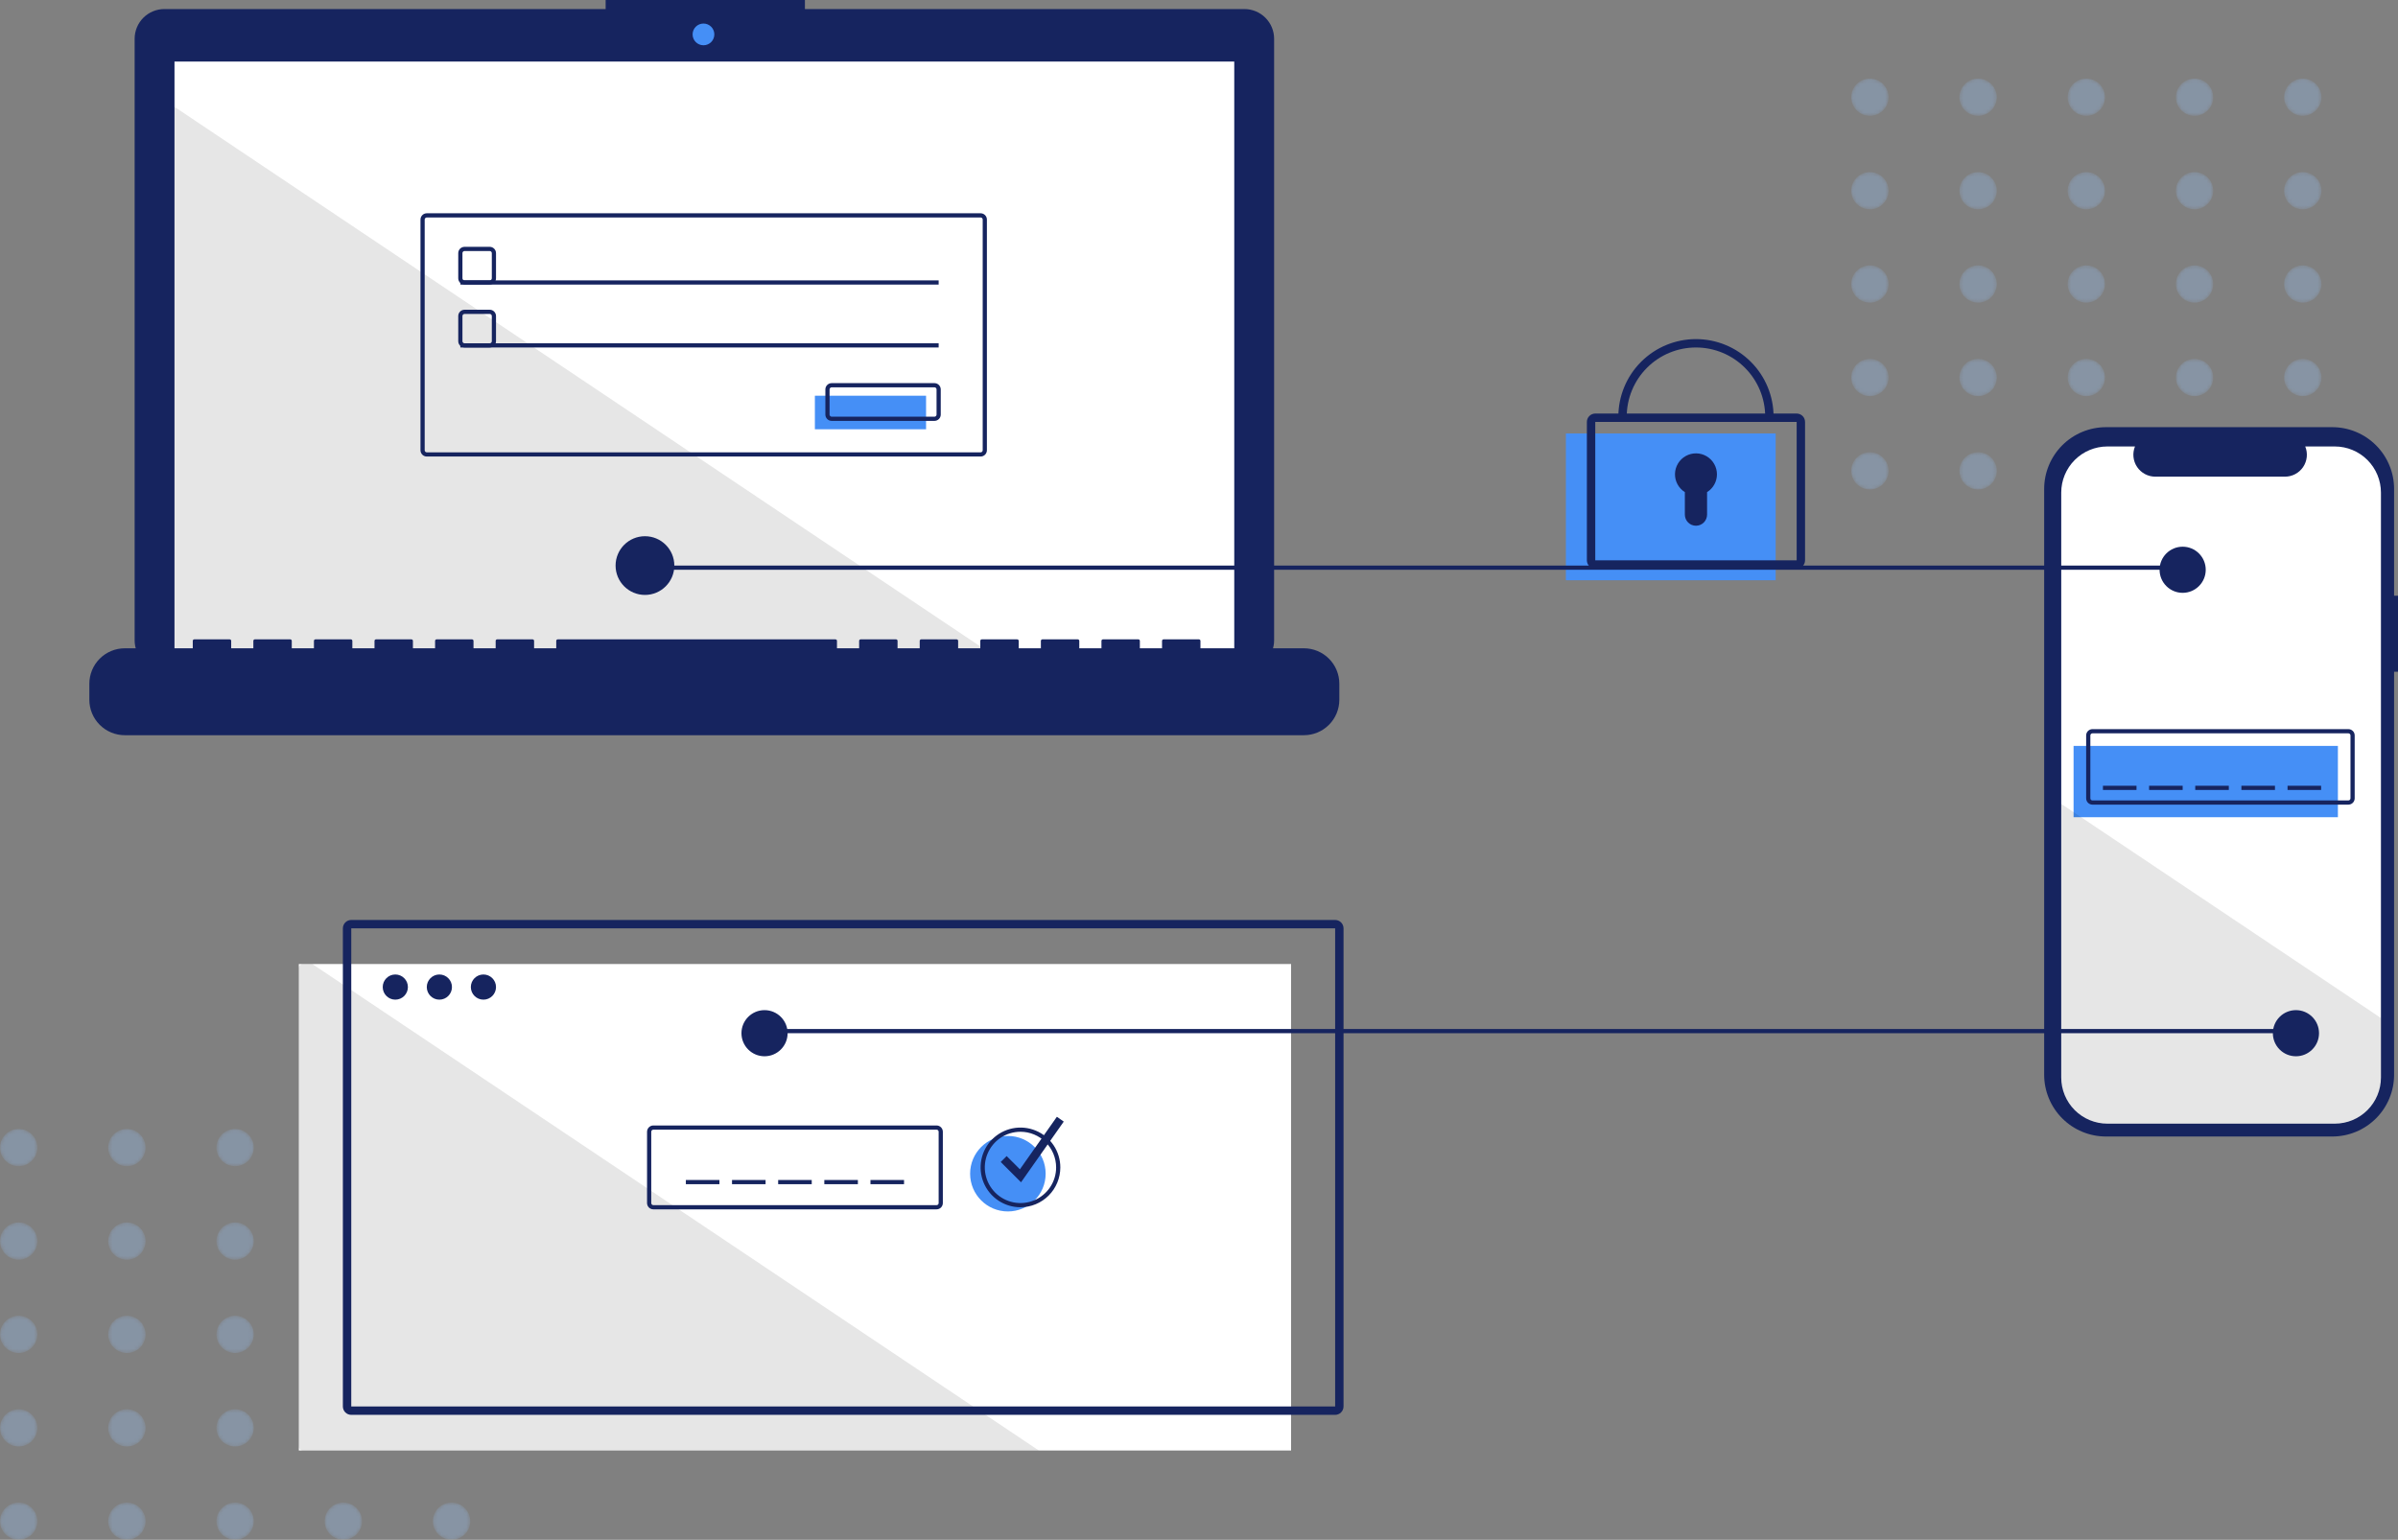 <svg width="671" height="431" viewBox="0 0 671 431" fill="none" xmlns="http://www.w3.org/2000/svg">
<rect x="0" y="0" width="671" height="431" fill="#808080" stroke="none"/>
<g opacity="0.3">
<mask id="mask0_996_4540" style="mask-type:alpha" maskUnits="userSpaceOnUse" x="518" y="22" width="11" height="11">
<path d="M523.228 32.425C526.116 32.425 528.457 30.091 528.457 27.212C528.457 24.334 526.116 22 523.228 22C520.341 22 518 24.334 518 27.212C518 30.091 520.341 32.425 523.228 32.425Z" fill="url(#paint0_linear_996_4540)"/>
</mask>
<g mask="url(#mask0_996_4540)">
<path d="M523.228 32.425C526.116 32.425 528.457 30.091 528.457 27.212C528.457 24.334 526.116 22 523.228 22C520.341 22 518 24.334 518 27.212C518 30.091 520.341 32.425 523.228 32.425Z" fill="url(#paint1_linear_996_4540)"/>
</g>
<mask id="mask1_996_4540" style="mask-type:alpha" maskUnits="userSpaceOnUse" x="548" y="22" width="11" height="11">
<path d="M553.509 32.425C556.397 32.425 558.738 30.091 558.738 27.212C558.738 24.334 556.397 22 553.509 22C550.622 22 548.281 24.334 548.281 27.212C548.281 30.091 550.622 32.425 553.509 32.425Z" fill="url(#paint2_linear_996_4540)"/>
</mask>
<g mask="url(#mask1_996_4540)">
<path d="M553.509 32.425C556.397 32.425 558.738 30.091 558.738 27.212C558.738 24.334 556.397 22 553.509 22C550.622 22 548.281 24.334 548.281 27.212C548.281 30.091 550.622 32.425 553.509 32.425Z" fill="url(#paint3_linear_996_4540)"/>
</g>
<mask id="mask2_996_4540" style="mask-type:alpha" maskUnits="userSpaceOnUse" x="578" y="22" width="12" height="11">
<path d="M583.791 32.425C586.678 32.425 589.019 30.091 589.019 27.212C589.019 24.334 586.678 22 583.791 22C580.903 22 578.562 24.334 578.562 27.212C578.562 30.091 580.903 32.425 583.791 32.425Z" fill="url(#paint4_linear_996_4540)"/>
</mask>
<g mask="url(#mask2_996_4540)">
<path d="M583.791 32.425C586.678 32.425 589.019 30.091 589.019 27.212C589.019 24.334 586.678 22 583.791 22C580.903 22 578.562 24.334 578.562 27.212C578.562 30.091 580.903 32.425 583.791 32.425Z" fill="url(#paint5_linear_996_4540)"/>
</g>
<mask id="mask3_996_4540" style="mask-type:alpha" maskUnits="userSpaceOnUse" x="608" y="22" width="12" height="11">
<path d="M614.072 32.425C616.959 32.425 619.3 30.091 619.3 27.212C619.3 24.334 616.959 22 614.072 22C611.184 22 608.843 24.334 608.843 27.212C608.843 30.091 611.184 32.425 614.072 32.425Z" fill="url(#paint6_linear_996_4540)"/>
</mask>
<g mask="url(#mask3_996_4540)">
<path d="M614.072 32.425C616.959 32.425 619.3 30.091 619.3 27.212C619.3 24.334 616.959 22 614.072 22C611.184 22 608.843 24.334 608.843 27.212C608.843 30.091 611.184 32.425 614.072 32.425Z" fill="url(#paint7_linear_996_4540)"/>
</g>
<mask id="mask4_996_4540" style="mask-type:alpha" maskUnits="userSpaceOnUse" x="639" y="22" width="11" height="11">
<path d="M644.353 32.425C647.24 32.425 649.581 30.091 649.581 27.212C649.581 24.334 647.24 22 644.353 22C641.465 22 639.124 24.334 639.124 27.212C639.124 30.091 641.465 32.425 644.353 32.425Z" fill="url(#paint8_linear_996_4540)"/>
</mask>
<g mask="url(#mask4_996_4540)">
<path d="M644.353 32.425C647.24 32.425 649.581 30.091 649.581 27.212C649.581 24.334 647.24 22 644.353 22C641.465 22 639.124 24.334 639.124 27.212C639.124 30.091 641.465 32.425 644.353 32.425Z" fill="url(#paint9_linear_996_4540)"/>
</g>
<mask id="mask5_996_4540" style="mask-type:alpha" maskUnits="userSpaceOnUse" x="518" y="48" width="11" height="11">
<path d="M523.228 58.596C526.116 58.596 528.457 56.262 528.457 53.383C528.457 50.505 526.116 48.171 523.228 48.171C520.341 48.171 518 50.505 518 53.383C518 56.262 520.341 58.596 523.228 58.596Z" fill="url(#paint10_linear_996_4540)"/>
</mask>
<g mask="url(#mask5_996_4540)">
<path d="M523.228 58.596C526.116 58.596 528.457 56.262 528.457 53.383C528.457 50.505 526.116 48.171 523.228 48.171C520.341 48.171 518 50.505 518 53.383C518 56.262 520.341 58.596 523.228 58.596Z" fill="url(#paint11_linear_996_4540)"/>
</g>
<mask id="mask6_996_4540" style="mask-type:alpha" maskUnits="userSpaceOnUse" x="548" y="48" width="11" height="11">
<path d="M553.509 58.596C556.397 58.596 558.738 56.262 558.738 53.383C558.738 50.505 556.397 48.171 553.509 48.171C550.622 48.171 548.281 50.505 548.281 53.383C548.281 56.262 550.622 58.596 553.509 58.596Z" fill="url(#paint12_linear_996_4540)"/>
</mask>
<g mask="url(#mask6_996_4540)">
<path d="M553.509 58.596C556.397 58.596 558.738 56.262 558.738 53.383C558.738 50.505 556.397 48.171 553.509 48.171C550.622 48.171 548.281 50.505 548.281 53.383C548.281 56.262 550.622 58.596 553.509 58.596Z" fill="url(#paint13_linear_996_4540)"/>
</g>
<mask id="mask7_996_4540" style="mask-type:alpha" maskUnits="userSpaceOnUse" x="578" y="48" width="12" height="11">
<path d="M583.791 58.596C586.678 58.596 589.019 56.262 589.019 53.383C589.019 50.505 586.678 48.171 583.791 48.171C580.903 48.171 578.562 50.505 578.562 53.383C578.562 56.262 580.903 58.596 583.791 58.596Z" fill="url(#paint14_linear_996_4540)"/>
</mask>
<g mask="url(#mask7_996_4540)">
<path d="M583.791 58.596C586.678 58.596 589.019 56.262 589.019 53.383C589.019 50.505 586.678 48.171 583.791 48.171C580.903 48.171 578.562 50.505 578.562 53.383C578.562 56.262 580.903 58.596 583.791 58.596Z" fill="url(#paint15_linear_996_4540)"/>
</g>
<mask id="mask8_996_4540" style="mask-type:alpha" maskUnits="userSpaceOnUse" x="608" y="48" width="12" height="11">
<path d="M614.072 58.596C616.959 58.596 619.3 56.262 619.3 53.383C619.3 50.505 616.959 48.171 614.072 48.171C611.184 48.171 608.843 50.505 608.843 53.383C608.843 56.262 611.184 58.596 614.072 58.596Z" fill="url(#paint16_linear_996_4540)"/>
</mask>
<g mask="url(#mask8_996_4540)">
<path d="M614.072 58.596C616.959 58.596 619.3 56.262 619.3 53.383C619.3 50.505 616.959 48.171 614.072 48.171C611.184 48.171 608.843 50.505 608.843 53.383C608.843 56.262 611.184 58.596 614.072 58.596Z" fill="url(#paint17_linear_996_4540)"/>
</g>
<mask id="mask9_996_4540" style="mask-type:alpha" maskUnits="userSpaceOnUse" x="518" y="74" width="11" height="11">
<path d="M523.228 84.713C526.116 84.713 528.457 82.379 528.457 79.5C528.457 76.621 526.116 74.288 523.228 74.288C520.341 74.288 518 76.621 518 79.5C518 82.379 520.341 84.713 523.228 84.713Z" fill="url(#paint18_linear_996_4540)"/>
</mask>
<g mask="url(#mask9_996_4540)">
<path d="M523.228 84.713C526.116 84.713 528.457 82.379 528.457 79.5C528.457 76.621 526.116 74.288 523.228 74.288C520.341 74.288 518 76.621 518 79.5C518 82.379 520.341 84.713 523.228 84.713Z" fill="url(#paint19_linear_996_4540)"/>
</g>
<mask id="mask10_996_4540" style="mask-type:alpha" maskUnits="userSpaceOnUse" x="548" y="74" width="11" height="11">
<path d="M553.509 84.713C556.397 84.713 558.738 82.379 558.738 79.5C558.738 76.621 556.397 74.288 553.509 74.288C550.622 74.288 548.281 76.621 548.281 79.5C548.281 82.379 550.622 84.713 553.509 84.713Z" fill="url(#paint20_linear_996_4540)"/>
</mask>
<g mask="url(#mask10_996_4540)">
<path d="M553.509 84.713C556.397 84.713 558.738 82.379 558.738 79.5C558.738 76.621 556.397 74.288 553.509 74.288C550.622 74.288 548.281 76.621 548.281 79.5C548.281 82.379 550.622 84.713 553.509 84.713Z" fill="url(#paint21_linear_996_4540)"/>
</g>
<mask id="mask11_996_4540" style="mask-type:alpha" maskUnits="userSpaceOnUse" x="578" y="74" width="12" height="11">
<path d="M583.791 84.713C586.678 84.713 589.019 82.379 589.019 79.5C589.019 76.621 586.678 74.288 583.791 74.288C580.903 74.288 578.562 76.621 578.562 79.5C578.562 82.379 580.903 84.713 583.791 84.713Z" fill="url(#paint22_linear_996_4540)"/>
</mask>
<g mask="url(#mask11_996_4540)">
<path d="M583.791 84.713C586.678 84.713 589.019 82.379 589.019 79.5C589.019 76.621 586.678 74.288 583.791 74.288C580.903 74.288 578.562 76.621 578.562 79.5C578.562 82.379 580.903 84.713 583.791 84.713Z" fill="url(#paint23_linear_996_4540)"/>
</g>
<mask id="mask12_996_4540" style="mask-type:alpha" maskUnits="userSpaceOnUse" x="608" y="74" width="12" height="11">
<path d="M614.072 84.713C616.959 84.713 619.3 82.379 619.3 79.5C619.3 76.621 616.959 74.288 614.072 74.288C611.184 74.288 608.843 76.621 608.843 79.5C608.843 82.379 611.184 84.713 614.072 84.713Z" fill="url(#paint24_linear_996_4540)"/>
</mask>
<g mask="url(#mask12_996_4540)">
<path d="M614.072 84.713C616.959 84.713 619.3 82.379 619.3 79.5C619.3 76.621 616.959 74.288 614.072 74.288C611.184 74.288 608.843 76.621 608.843 79.5C608.843 82.379 611.184 84.713 614.072 84.713Z" fill="url(#paint25_linear_996_4540)"/>
</g>
<mask id="mask13_996_4540" style="mask-type:alpha" maskUnits="userSpaceOnUse" x="639" y="74" width="11" height="11">
<path d="M644.353 84.713C647.24 84.713 649.581 82.379 649.581 79.5C649.581 76.621 647.24 74.288 644.353 74.288C641.465 74.288 639.124 76.621 639.124 79.5C639.124 82.379 641.465 84.713 644.353 84.713Z" fill="url(#paint26_linear_996_4540)"/>
</mask>
<g mask="url(#mask13_996_4540)">
<path d="M644.353 84.713C647.24 84.713 649.581 82.379 649.581 79.5C649.581 76.621 647.24 74.288 644.353 74.288C641.465 74.288 639.124 76.621 639.124 79.5C639.124 82.379 641.465 84.713 644.353 84.713Z" fill="url(#paint27_linear_996_4540)"/>
</g>
<mask id="mask14_996_4540" style="mask-type:alpha" maskUnits="userSpaceOnUse" x="639" y="48" width="11" height="11">
<path d="M644.353 58.596C647.24 58.596 649.581 56.262 649.581 53.383C649.581 50.505 647.24 48.171 644.353 48.171C641.465 48.171 639.124 50.505 639.124 53.383C639.124 56.262 641.465 58.596 644.353 58.596Z" fill="url(#paint28_linear_996_4540)"/>
</mask>
<g mask="url(#mask14_996_4540)">
<path d="M644.353 58.596C647.24 58.596 649.581 56.262 649.581 53.383C649.581 50.505 647.24 48.171 644.353 48.171C641.465 48.171 639.124 50.505 639.124 53.383C639.124 56.262 641.465 58.596 644.353 58.596Z" fill="url(#paint29_linear_996_4540)"/>
</g>
<mask id="mask15_996_4540" style="mask-type:alpha" maskUnits="userSpaceOnUse" x="518" y="100" width="11" height="11">
<path d="M523.228 110.883C526.116 110.883 528.457 108.55 528.457 105.671C528.457 102.792 526.116 100.458 523.228 100.458C520.341 100.458 518 102.792 518 105.671C518 108.55 520.341 110.883 523.228 110.883Z" fill="url(#paint30_linear_996_4540)"/>
</mask>
<g mask="url(#mask15_996_4540)">
<path d="M523.228 110.883C526.116 110.883 528.457 108.55 528.457 105.671C528.457 102.792 526.116 100.458 523.228 100.458C520.341 100.458 518 102.792 518 105.671C518 108.55 520.341 110.883 523.228 110.883Z" fill="url(#paint31_linear_996_4540)"/>
</g>
<mask id="mask16_996_4540" style="mask-type:alpha" maskUnits="userSpaceOnUse" x="548" y="100" width="11" height="11">
<path d="M553.509 110.883C556.397 110.883 558.738 108.55 558.738 105.671C558.738 102.792 556.397 100.458 553.509 100.458C550.622 100.458 548.281 102.792 548.281 105.671C548.281 108.55 550.622 110.883 553.509 110.883Z" fill="url(#paint32_linear_996_4540)"/>
</mask>
<g mask="url(#mask16_996_4540)">
<path d="M553.509 110.883C556.397 110.883 558.738 108.55 558.738 105.671C558.738 102.792 556.397 100.458 553.509 100.458C550.622 100.458 548.281 102.792 548.281 105.671C548.281 108.55 550.622 110.883 553.509 110.883Z" fill="url(#paint33_linear_996_4540)"/>
</g>
<mask id="mask17_996_4540" style="mask-type:alpha" maskUnits="userSpaceOnUse" x="578" y="100" width="12" height="11">
<path d="M583.791 110.883C586.678 110.883 589.019 108.55 589.019 105.671C589.019 102.792 586.678 100.458 583.791 100.458C580.903 100.458 578.562 102.792 578.562 105.671C578.562 108.55 580.903 110.883 583.791 110.883Z" fill="url(#paint34_linear_996_4540)"/>
</mask>
<g mask="url(#mask17_996_4540)">
<path d="M583.791 110.883C586.678 110.883 589.019 108.55 589.019 105.671C589.019 102.792 586.678 100.458 583.791 100.458C580.903 100.458 578.562 102.792 578.562 105.671C578.562 108.55 580.903 110.883 583.791 110.883Z" fill="url(#paint35_linear_996_4540)"/>
</g>
<mask id="mask18_996_4540" style="mask-type:alpha" maskUnits="userSpaceOnUse" x="608" y="100" width="12" height="11">
<path d="M614.072 110.883C616.959 110.883 619.3 108.55 619.3 105.671C619.3 102.792 616.959 100.458 614.072 100.458C611.184 100.458 608.843 102.792 608.843 105.671C608.843 108.55 611.184 110.883 614.072 110.883Z" fill="url(#paint36_linear_996_4540)"/>
</mask>
<g mask="url(#mask18_996_4540)">
<path d="M614.072 110.883C616.959 110.883 619.3 108.55 619.3 105.671C619.3 102.792 616.959 100.458 614.072 100.458C611.184 100.458 608.843 102.792 608.843 105.671C608.843 108.55 611.184 110.883 614.072 110.883Z" fill="url(#paint37_linear_996_4540)"/>
</g>
<mask id="mask19_996_4540" style="mask-type:alpha" maskUnits="userSpaceOnUse" x="639" y="100" width="11" height="11">
<path d="M644.353 110.883C647.24 110.883 649.581 108.55 649.581 105.671C649.581 102.792 647.24 100.458 644.353 100.458C641.465 100.458 639.124 102.792 639.124 105.671C639.124 108.55 641.465 110.883 644.353 110.883Z" fill="url(#paint38_linear_996_4540)"/>
</mask>
<g mask="url(#mask19_996_4540)">
<path d="M644.353 110.883C647.24 110.883 649.581 108.55 649.581 105.671C649.581 102.792 647.24 100.458 644.353 100.458C641.465 100.458 639.124 102.792 639.124 105.671C639.124 108.55 641.465 110.883 644.353 110.883Z" fill="url(#paint39_linear_996_4540)"/>
</g>
<mask id="mask20_996_4540" style="mask-type:alpha" maskUnits="userSpaceOnUse" x="518" y="126" width="11" height="11">
<path d="M523.228 137C526.116 137 528.457 134.666 528.457 131.788C528.457 128.909 526.116 126.575 523.228 126.575C520.341 126.575 518 128.909 518 131.788C518 134.666 520.341 137 523.228 137Z" fill="url(#paint40_linear_996_4540)"/>
</mask>
<g mask="url(#mask20_996_4540)">
<path d="M523.228 137C526.116 137 528.457 134.666 528.457 131.788C528.457 128.909 526.116 126.575 523.228 126.575C520.341 126.575 518 128.909 518 131.788C518 134.666 520.341 137 523.228 137Z" fill="url(#paint41_linear_996_4540)"/>
</g>
<mask id="mask21_996_4540" style="mask-type:alpha" maskUnits="userSpaceOnUse" x="548" y="126" width="11" height="11">
<path d="M553.509 137C556.397 137 558.738 134.666 558.738 131.788C558.738 128.909 556.397 126.575 553.509 126.575C550.622 126.575 548.281 128.909 548.281 131.788C548.281 134.666 550.622 137 553.509 137Z" fill="url(#paint42_linear_996_4540)"/>
</mask>
<g mask="url(#mask21_996_4540)">
<path d="M553.509 137C556.397 137 558.738 134.666 558.738 131.788C558.738 128.909 556.397 126.575 553.509 126.575C550.622 126.575 548.281 128.909 548.281 131.788C548.281 134.666 550.622 137 553.509 137Z" fill="url(#paint43_linear_996_4540)"/>
</g>
<mask id="mask22_996_4540" style="mask-type:alpha" maskUnits="userSpaceOnUse" x="578" y="126" width="12" height="11">
<path d="M583.791 137C586.678 137 589.019 134.666 589.019 131.788C589.019 128.909 586.678 126.575 583.791 126.575C580.903 126.575 578.562 128.909 578.562 131.788C578.562 134.666 580.903 137 583.791 137Z" fill="url(#paint44_linear_996_4540)"/>
</mask>
<g mask="url(#mask22_996_4540)">
<path d="M583.791 137C586.678 137 589.019 134.666 589.019 131.788C589.019 128.909 586.678 126.575 583.791 126.575C580.903 126.575 578.562 128.909 578.562 131.788C578.562 134.666 580.903 137 583.791 137Z" fill="url(#paint45_linear_996_4540)"/>
</g>
<mask id="mask23_996_4540" style="mask-type:alpha" maskUnits="userSpaceOnUse" x="608" y="126" width="12" height="11">
<path d="M614.072 137C616.959 137 619.3 134.666 619.3 131.788C619.3 128.909 616.959 126.575 614.072 126.575C611.184 126.575 608.843 128.909 608.843 131.788C608.843 134.666 611.184 137 614.072 137Z" fill="url(#paint46_linear_996_4540)"/>
</mask>
<g mask="url(#mask23_996_4540)">
<path d="M614.072 137C616.959 137 619.3 134.666 619.3 131.788C619.3 128.909 616.959 126.575 614.072 126.575C611.184 126.575 608.843 128.909 608.843 131.788C608.843 134.666 611.184 137 614.072 137Z" fill="url(#paint47_linear_996_4540)"/>
</g>
<mask id="mask24_996_4540" style="mask-type:alpha" maskUnits="userSpaceOnUse" x="639" y="126" width="11" height="11">
<path d="M644.353 137C647.24 137 649.581 134.666 649.581 131.788C649.581 128.909 647.24 126.575 644.353 126.575C641.465 126.575 639.124 128.909 639.124 131.788C639.124 134.666 641.465 137 644.353 137Z" fill="url(#paint48_linear_996_4540)"/>
</mask>
<g mask="url(#mask24_996_4540)">
<path d="M644.353 137C647.24 137 649.581 134.666 649.581 131.788C649.581 128.909 647.24 126.575 644.353 126.575C641.465 126.575 639.124 128.909 639.124 131.788C639.124 134.666 641.465 137 644.353 137Z" fill="url(#paint49_linear_996_4540)"/>
</g>
</g>
<g opacity="0.3">
<mask id="mask25_996_4540" style="mask-type:alpha" maskUnits="userSpaceOnUse" x="0" y="316" width="11" height="11">
<path d="M5.228 326.425C8.116 326.425 10.457 324.091 10.457 321.212C10.457 318.334 8.116 316 5.228 316C2.341 316 0 318.334 0 321.212C0 324.091 2.341 326.425 5.228 326.425Z" fill="url(#paint50_linear_996_4540)"/>
</mask>
<g mask="url(#mask25_996_4540)">
<path d="M5.228 326.425C8.116 326.425 10.457 324.091 10.457 321.212C10.457 318.334 8.116 316 5.228 316C2.341 316 0 318.334 0 321.212C0 324.091 2.341 326.425 5.228 326.425Z" fill="url(#paint51_linear_996_4540)"/>
</g>
<mask id="mask26_996_4540" style="mask-type:alpha" maskUnits="userSpaceOnUse" x="30" y="316" width="11" height="11">
<path d="M35.51 326.425C38.397 326.425 40.738 324.091 40.738 321.212C40.738 318.334 38.397 316 35.51 316C32.622 316 30.281 318.334 30.281 321.212C30.281 324.091 32.622 326.425 35.51 326.425Z" fill="url(#paint52_linear_996_4540)"/>
</mask>
<g mask="url(#mask26_996_4540)">
<path d="M35.51 326.425C38.397 326.425 40.738 324.091 40.738 321.212C40.738 318.334 38.397 316 35.51 316C32.622 316 30.281 318.334 30.281 321.212C30.281 324.091 32.622 326.425 35.51 326.425Z" fill="url(#paint53_linear_996_4540)"/>
</g>
<mask id="mask27_996_4540" style="mask-type:alpha" maskUnits="userSpaceOnUse" x="60" y="316" width="12" height="11">
<path d="M65.79 326.425C68.678 326.425 71.019 324.091 71.019 321.212C71.019 318.334 68.678 316 65.79 316C62.903 316 60.562 318.334 60.562 321.212C60.562 324.091 62.903 326.425 65.79 326.425Z" fill="url(#paint54_linear_996_4540)"/>
</mask>
<g mask="url(#mask27_996_4540)">
<path d="M65.79 326.425C68.678 326.425 71.019 324.091 71.019 321.212C71.019 318.334 68.678 316 65.79 316C62.903 316 60.562 318.334 60.562 321.212C60.562 324.091 62.903 326.425 65.79 326.425Z" fill="url(#paint55_linear_996_4540)"/>
</g>
<mask id="mask28_996_4540" style="mask-type:alpha" maskUnits="userSpaceOnUse" x="90" y="316" width="12" height="11">
<path d="M96.072 326.425C98.959 326.425 101.3 324.091 101.3 321.212C101.3 318.334 98.959 316 96.072 316C93.184 316 90.843 318.334 90.843 321.212C90.843 324.091 93.184 326.425 96.072 326.425Z" fill="url(#paint56_linear_996_4540)"/>
</mask>
<g mask="url(#mask28_996_4540)">
<path d="M96.072 326.425C98.959 326.425 101.3 324.091 101.3 321.212C101.3 318.334 98.959 316 96.072 316C93.184 316 90.843 318.334 90.843 321.212C90.843 324.091 93.184 326.425 96.072 326.425Z" fill="url(#paint57_linear_996_4540)"/>
</g>
<mask id="mask29_996_4540" style="mask-type:alpha" maskUnits="userSpaceOnUse" x="121" y="316" width="11" height="11">
<path d="M126.353 326.425C129.24 326.425 131.581 324.091 131.581 321.212C131.581 318.334 129.24 316 126.353 316C123.465 316 121.124 318.334 121.124 321.212C121.124 324.091 123.465 326.425 126.353 326.425Z" fill="url(#paint58_linear_996_4540)"/>
</mask>
<g mask="url(#mask29_996_4540)">
<path d="M126.353 326.425C129.24 326.425 131.581 324.091 131.581 321.212C131.581 318.334 129.24 316 126.353 316C123.465 316 121.124 318.334 121.124 321.212C121.124 324.091 123.465 326.425 126.353 326.425Z" fill="url(#paint59_linear_996_4540)"/>
</g>
<mask id="mask30_996_4540" style="mask-type:alpha" maskUnits="userSpaceOnUse" x="0" y="342" width="11" height="11">
<path d="M5.228 352.596C8.116 352.596 10.457 350.262 10.457 347.383C10.457 344.505 8.116 342.171 5.228 342.171C2.341 342.171 0 344.505 0 347.383C0 350.262 2.341 352.596 5.228 352.596Z" fill="url(#paint60_linear_996_4540)"/>
</mask>
<g mask="url(#mask30_996_4540)">
<path d="M5.228 352.596C8.116 352.596 10.457 350.262 10.457 347.383C10.457 344.505 8.116 342.171 5.228 342.171C2.341 342.171 0 344.505 0 347.383C0 350.262 2.341 352.596 5.228 352.596Z" fill="url(#paint61_linear_996_4540)"/>
</g>
<mask id="mask31_996_4540" style="mask-type:alpha" maskUnits="userSpaceOnUse" x="30" y="342" width="11" height="11">
<path d="M35.51 352.596C38.397 352.596 40.738 350.262 40.738 347.383C40.738 344.505 38.397 342.171 35.51 342.171C32.622 342.171 30.281 344.505 30.281 347.383C30.281 350.262 32.622 352.596 35.51 352.596Z" fill="url(#paint62_linear_996_4540)"/>
</mask>
<g mask="url(#mask31_996_4540)">
<path d="M35.51 352.596C38.397 352.596 40.738 350.262 40.738 347.383C40.738 344.505 38.397 342.171 35.51 342.171C32.622 342.171 30.281 344.505 30.281 347.383C30.281 350.262 32.622 352.596 35.51 352.596Z" fill="url(#paint63_linear_996_4540)"/>
</g>
<mask id="mask32_996_4540" style="mask-type:alpha" maskUnits="userSpaceOnUse" x="60" y="342" width="12" height="11">
<path d="M65.79 352.596C68.678 352.596 71.019 350.262 71.019 347.383C71.019 344.505 68.678 342.171 65.79 342.171C62.903 342.171 60.562 344.505 60.562 347.383C60.562 350.262 62.903 352.596 65.79 352.596Z" fill="url(#paint64_linear_996_4540)"/>
</mask>
<g mask="url(#mask32_996_4540)">
<path d="M65.79 352.596C68.678 352.596 71.019 350.262 71.019 347.383C71.019 344.505 68.678 342.171 65.79 342.171C62.903 342.171 60.562 344.505 60.562 347.383C60.562 350.262 62.903 352.596 65.79 352.596Z" fill="url(#paint65_linear_996_4540)"/>
</g>
<mask id="mask33_996_4540" style="mask-type:alpha" maskUnits="userSpaceOnUse" x="90" y="342" width="12" height="11">
<path d="M96.072 352.596C98.959 352.596 101.3 350.262 101.3 347.383C101.3 344.505 98.959 342.171 96.072 342.171C93.184 342.171 90.843 344.505 90.843 347.383C90.843 350.262 93.184 352.596 96.072 352.596Z" fill="url(#paint66_linear_996_4540)"/>
</mask>
<g mask="url(#mask33_996_4540)">
<path d="M96.072 352.596C98.959 352.596 101.3 350.262 101.3 347.383C101.3 344.505 98.959 342.171 96.072 342.171C93.184 342.171 90.843 344.505 90.843 347.383C90.843 350.262 93.184 352.596 96.072 352.596Z" fill="url(#paint67_linear_996_4540)"/>
</g>
<mask id="mask34_996_4540" style="mask-type:alpha" maskUnits="userSpaceOnUse" x="0" y="368" width="11" height="11">
<path d="M5.228 378.712C8.116 378.712 10.457 376.379 10.457 373.5C10.457 370.621 8.116 368.287 5.228 368.287C2.341 368.287 0 370.621 0 373.5C0 376.379 2.341 378.712 5.228 378.712Z" fill="url(#paint68_linear_996_4540)"/>
</mask>
<g mask="url(#mask34_996_4540)">
<path d="M5.228 378.712C8.116 378.712 10.457 376.379 10.457 373.5C10.457 370.621 8.116 368.287 5.228 368.287C2.341 368.287 0 370.621 0 373.5C0 376.379 2.341 378.712 5.228 378.712Z" fill="url(#paint69_linear_996_4540)"/>
</g>
<mask id="mask35_996_4540" style="mask-type:alpha" maskUnits="userSpaceOnUse" x="30" y="368" width="11" height="11">
<path d="M35.51 378.712C38.397 378.712 40.738 376.379 40.738 373.5C40.738 370.621 38.397 368.287 35.51 368.287C32.622 368.287 30.281 370.621 30.281 373.5C30.281 376.379 32.622 378.712 35.51 378.712Z" fill="url(#paint70_linear_996_4540)"/>
</mask>
<g mask="url(#mask35_996_4540)">
<path d="M35.51 378.712C38.397 378.712 40.738 376.379 40.738 373.5C40.738 370.621 38.397 368.287 35.51 368.287C32.622 368.287 30.281 370.621 30.281 373.5C30.281 376.379 32.622 378.712 35.51 378.712Z" fill="url(#paint71_linear_996_4540)"/>
</g>
<mask id="mask36_996_4540" style="mask-type:alpha" maskUnits="userSpaceOnUse" x="60" y="368" width="12" height="11">
<path d="M65.79 378.712C68.678 378.712 71.019 376.379 71.019 373.5C71.019 370.621 68.678 368.287 65.79 368.287C62.903 368.287 60.562 370.621 60.562 373.5C60.562 376.379 62.903 378.712 65.79 378.712Z" fill="url(#paint72_linear_996_4540)"/>
</mask>
<g mask="url(#mask36_996_4540)">
<path d="M65.79 378.712C68.678 378.712 71.019 376.379 71.019 373.5C71.019 370.621 68.678 368.287 65.79 368.287C62.903 368.287 60.562 370.621 60.562 373.5C60.562 376.379 62.903 378.712 65.79 378.712Z" fill="url(#paint73_linear_996_4540)"/>
</g>
<mask id="mask37_996_4540" style="mask-type:alpha" maskUnits="userSpaceOnUse" x="90" y="368" width="12" height="11">
<path d="M96.072 378.712C98.959 378.712 101.3 376.379 101.3 373.5C101.3 370.621 98.959 368.287 96.072 368.287C93.184 368.287 90.843 370.621 90.843 373.5C90.843 376.379 93.184 378.712 96.072 378.712Z" fill="url(#paint74_linear_996_4540)"/>
</mask>
<g mask="url(#mask37_996_4540)">
<path d="M96.072 378.712C98.959 378.712 101.3 376.379 101.3 373.5C101.3 370.621 98.959 368.287 96.072 368.287C93.184 368.287 90.843 370.621 90.843 373.5C90.843 376.379 93.184 378.712 96.072 378.712Z" fill="url(#paint75_linear_996_4540)"/>
</g>
<mask id="mask38_996_4540" style="mask-type:alpha" maskUnits="userSpaceOnUse" x="121" y="368" width="11" height="11">
<path d="M126.353 378.712C129.24 378.712 131.581 376.379 131.581 373.5C131.581 370.621 129.24 368.287 126.353 368.287C123.465 368.287 121.124 370.621 121.124 373.5C121.124 376.379 123.465 378.712 126.353 378.712Z" fill="url(#paint76_linear_996_4540)"/>
</mask>
<g mask="url(#mask38_996_4540)">
<path d="M126.353 378.712C129.24 378.712 131.581 376.379 131.581 373.5C131.581 370.621 129.24 368.287 126.353 368.287C123.465 368.287 121.124 370.621 121.124 373.5C121.124 376.379 123.465 378.712 126.353 378.712Z" fill="url(#paint77_linear_996_4540)"/>
</g>
<mask id="mask39_996_4540" style="mask-type:alpha" maskUnits="userSpaceOnUse" x="121" y="342" width="11" height="11">
<path d="M126.353 352.596C129.24 352.596 131.581 350.262 131.581 347.383C131.581 344.505 129.24 342.171 126.353 342.171C123.465 342.171 121.124 344.505 121.124 347.383C121.124 350.262 123.465 352.596 126.353 352.596Z" fill="url(#paint78_linear_996_4540)"/>
</mask>
<g mask="url(#mask39_996_4540)">
<path d="M126.353 352.596C129.24 352.596 131.581 350.262 131.581 347.383C131.581 344.505 129.24 342.171 126.353 342.171C123.465 342.171 121.124 344.505 121.124 347.383C121.124 350.262 123.465 352.596 126.353 352.596Z" fill="url(#paint79_linear_996_4540)"/>
</g>
<mask id="mask40_996_4540" style="mask-type:alpha" maskUnits="userSpaceOnUse" x="0" y="394" width="11" height="11">
<path d="M5.228 404.883C8.116 404.883 10.457 402.55 10.457 399.671C10.457 396.792 8.116 394.458 5.228 394.458C2.341 394.458 0 396.792 0 399.671C0 402.55 2.341 404.883 5.228 404.883Z" fill="url(#paint80_linear_996_4540)"/>
</mask>
<g mask="url(#mask40_996_4540)">
<path d="M5.228 404.883C8.116 404.883 10.457 402.55 10.457 399.671C10.457 396.792 8.116 394.458 5.228 394.458C2.341 394.458 0 396.792 0 399.671C0 402.55 2.341 404.883 5.228 404.883Z" fill="url(#paint81_linear_996_4540)"/>
</g>
<mask id="mask41_996_4540" style="mask-type:alpha" maskUnits="userSpaceOnUse" x="30" y="394" width="11" height="11">
<path d="M35.51 404.883C38.397 404.883 40.738 402.55 40.738 399.671C40.738 396.792 38.397 394.458 35.51 394.458C32.622 394.458 30.281 396.792 30.281 399.671C30.281 402.55 32.622 404.883 35.51 404.883Z" fill="url(#paint82_linear_996_4540)"/>
</mask>
<g mask="url(#mask41_996_4540)">
<path d="M35.51 404.883C38.397 404.883 40.738 402.55 40.738 399.671C40.738 396.792 38.397 394.458 35.51 394.458C32.622 394.458 30.281 396.792 30.281 399.671C30.281 402.55 32.622 404.883 35.51 404.883Z" fill="url(#paint83_linear_996_4540)"/>
</g>
<mask id="mask42_996_4540" style="mask-type:alpha" maskUnits="userSpaceOnUse" x="60" y="394" width="12" height="11">
<path d="M65.79 404.883C68.678 404.883 71.019 402.55 71.019 399.671C71.019 396.792 68.678 394.458 65.79 394.458C62.903 394.458 60.562 396.792 60.562 399.671C60.562 402.55 62.903 404.883 65.79 404.883Z" fill="url(#paint84_linear_996_4540)"/>
</mask>
<g mask="url(#mask42_996_4540)">
<path d="M65.79 404.883C68.678 404.883 71.019 402.55 71.019 399.671C71.019 396.792 68.678 394.458 65.79 394.458C62.903 394.458 60.562 396.792 60.562 399.671C60.562 402.55 62.903 404.883 65.79 404.883Z" fill="url(#paint85_linear_996_4540)"/>
</g>
<mask id="mask43_996_4540" style="mask-type:alpha" maskUnits="userSpaceOnUse" x="90" y="394" width="12" height="11">
<path d="M96.072 404.883C98.959 404.883 101.3 402.55 101.3 399.671C101.3 396.792 98.959 394.458 96.072 394.458C93.184 394.458 90.843 396.792 90.843 399.671C90.843 402.55 93.184 404.883 96.072 404.883Z" fill="url(#paint86_linear_996_4540)"/>
</mask>
<g mask="url(#mask43_996_4540)">
<path d="M96.072 404.883C98.959 404.883 101.3 402.55 101.3 399.671C101.3 396.792 98.959 394.458 96.072 394.458C93.184 394.458 90.843 396.792 90.843 399.671C90.843 402.55 93.184 404.883 96.072 404.883Z" fill="url(#paint87_linear_996_4540)"/>
</g>
<mask id="mask44_996_4540" style="mask-type:alpha" maskUnits="userSpaceOnUse" x="121" y="394" width="11" height="11">
<path d="M126.353 404.883C129.24 404.883 131.581 402.55 131.581 399.671C131.581 396.792 129.24 394.458 126.353 394.458C123.465 394.458 121.124 396.792 121.124 399.671C121.124 402.55 123.465 404.883 126.353 404.883Z" fill="url(#paint88_linear_996_4540)"/>
</mask>
<g mask="url(#mask44_996_4540)">
<path d="M126.353 404.883C129.24 404.883 131.581 402.55 131.581 399.671C131.581 396.792 129.24 394.458 126.353 394.458C123.465 394.458 121.124 396.792 121.124 399.671C121.124 402.55 123.465 404.883 126.353 404.883Z" fill="url(#paint89_linear_996_4540)"/>
</g>
<mask id="mask45_996_4540" style="mask-type:alpha" maskUnits="userSpaceOnUse" x="0" y="420" width="11" height="11">
<path d="M5.228 431C8.116 431 10.457 428.666 10.457 425.788C10.457 422.909 8.116 420.575 5.228 420.575C2.341 420.575 0 422.909 0 425.788C0 428.666 2.341 431 5.228 431Z" fill="url(#paint90_linear_996_4540)"/>
</mask>
<g mask="url(#mask45_996_4540)">
<path d="M5.228 431C8.116 431 10.457 428.666 10.457 425.788C10.457 422.909 8.116 420.575 5.228 420.575C2.341 420.575 0 422.909 0 425.788C0 428.666 2.341 431 5.228 431Z" fill="url(#paint91_linear_996_4540)"/>
</g>
<mask id="mask46_996_4540" style="mask-type:alpha" maskUnits="userSpaceOnUse" x="30" y="420" width="11" height="11">
<path d="M35.51 431C38.397 431 40.738 428.666 40.738 425.788C40.738 422.909 38.397 420.575 35.51 420.575C32.622 420.575 30.281 422.909 30.281 425.788C30.281 428.666 32.622 431 35.51 431Z" fill="url(#paint92_linear_996_4540)"/>
</mask>
<g mask="url(#mask46_996_4540)">
<path d="M35.51 431C38.397 431 40.738 428.666 40.738 425.788C40.738 422.909 38.397 420.575 35.51 420.575C32.622 420.575 30.281 422.909 30.281 425.788C30.281 428.666 32.622 431 35.51 431Z" fill="url(#paint93_linear_996_4540)"/>
</g>
<mask id="mask47_996_4540" style="mask-type:alpha" maskUnits="userSpaceOnUse" x="60" y="420" width="12" height="11">
<path d="M65.79 431C68.678 431 71.019 428.666 71.019 425.788C71.019 422.909 68.678 420.575 65.79 420.575C62.903 420.575 60.562 422.909 60.562 425.788C60.562 428.666 62.903 431 65.79 431Z" fill="url(#paint94_linear_996_4540)"/>
</mask>
<g mask="url(#mask47_996_4540)">
<path d="M65.79 431C68.678 431 71.019 428.666 71.019 425.788C71.019 422.909 68.678 420.575 65.79 420.575C62.903 420.575 60.562 422.909 60.562 425.788C60.562 428.666 62.903 431 65.79 431Z" fill="url(#paint95_linear_996_4540)"/>
</g>
<mask id="mask48_996_4540" style="mask-type:alpha" maskUnits="userSpaceOnUse" x="90" y="420" width="12" height="11">
<path d="M96.072 431C98.959 431 101.3 428.666 101.3 425.788C101.3 422.909 98.959 420.575 96.072 420.575C93.184 420.575 90.843 422.909 90.843 425.788C90.843 428.666 93.184 431 96.072 431Z" fill="url(#paint96_linear_996_4540)"/>
</mask>
<g mask="url(#mask48_996_4540)">
<path d="M96.072 431C98.959 431 101.3 428.666 101.3 425.788C101.3 422.909 98.959 420.575 96.072 420.575C93.184 420.575 90.843 422.909 90.843 425.788C90.843 428.666 93.184 431 96.072 431Z" fill="url(#paint97_linear_996_4540)"/>
</g>
<mask id="mask49_996_4540" style="mask-type:alpha" maskUnits="userSpaceOnUse" x="121" y="420" width="11" height="11">
<path d="M126.353 431C129.24 431 131.581 428.666 131.581 425.788C131.581 422.909 129.24 420.575 126.353 420.575C123.465 420.575 121.124 422.909 121.124 425.788C121.124 428.666 123.465 431 126.353 431Z" fill="url(#paint98_linear_996_4540)"/>
</mask>
<g mask="url(#mask49_996_4540)">
<path d="M126.353 431C129.24 431 131.581 428.666 131.581 425.788C131.581 422.909 129.24 420.575 126.353 420.575C123.465 420.575 121.124 422.909 121.124 425.788C121.124 428.666 123.465 431 126.353 431Z" fill="url(#paint99_linear_996_4540)"/>
</g>
</g>
<g clip-path="url(#clip0_996_4540)">
<path d="M671 166.748H669.909V136.863C669.909 134.592 669.462 132.342 668.592 130.244C667.723 128.145 666.449 126.239 664.842 124.632C663.236 123.026 661.329 121.752 659.23 120.883C657.132 120.014 654.882 119.566 652.611 119.566H589.29C587.018 119.566 584.769 120.014 582.67 120.883C580.571 121.752 578.664 123.026 577.058 124.632C575.452 126.239 574.178 128.145 573.308 130.244C572.439 132.342 571.991 134.592 571.991 136.863V300.815C571.991 303.086 572.439 305.335 573.308 307.434C574.178 309.532 575.452 311.439 577.058 313.045C578.664 314.651 580.571 315.926 582.67 316.795C584.769 317.664 587.018 318.111 589.29 318.111H652.611C654.882 318.111 657.132 317.664 659.23 316.795C661.329 315.926 663.236 314.651 664.842 313.045C666.449 311.439 667.723 309.532 668.592 307.434C669.462 305.335 669.909 303.086 669.909 300.815V188.021H671V166.748Z" fill="#16245F"/>
<path d="M666.228 137.88V301.593C666.228 305.019 664.867 308.305 662.444 310.728C660.021 313.15 656.735 314.511 653.308 314.512H589.683C587.986 314.511 586.307 314.177 584.739 313.528C583.172 312.878 581.748 311.927 580.549 310.727C579.35 309.527 578.399 308.103 577.75 306.536C577.101 304.969 576.768 303.289 576.768 301.593V137.88C576.768 134.455 578.129 131.17 580.551 128.749C582.973 126.327 586.258 124.967 589.683 124.967H597.402C597.023 125.898 596.879 126.909 596.982 127.909C597.085 128.91 597.433 129.869 597.994 130.704C598.555 131.539 599.313 132.223 600.2 132.696C601.088 133.17 602.078 133.418 603.084 133.419H639.361C640.368 133.421 641.36 133.174 642.249 132.702C643.138 132.229 643.897 131.545 644.459 130.709C645.02 129.874 645.367 128.913 645.469 127.911C645.571 126.909 645.425 125.898 645.043 124.967H653.308C656.734 124.966 660.019 126.327 662.442 128.748C664.865 131.17 666.227 134.454 666.228 137.88Z" fill="white"/>
<path d="M654.183 208.783H580.22V228.74H654.183V208.783Z" fill="#458FF6"/>
<path d="M657.118 225.218H585.503C585.036 225.218 584.589 225.032 584.258 224.702C583.928 224.372 583.743 223.924 583.742 223.457V205.849C583.743 205.382 583.928 204.934 584.258 204.604C584.589 204.274 585.036 204.088 585.503 204.088H657.118C657.585 204.088 658.032 204.274 658.362 204.604C658.693 204.934 658.878 205.382 658.879 205.849V223.457C658.878 223.924 658.693 224.372 658.362 224.702C658.032 225.032 657.585 225.218 657.118 225.218ZM585.503 205.262C585.347 205.262 585.198 205.324 585.088 205.434C584.978 205.544 584.916 205.693 584.916 205.849V223.457C584.916 223.613 584.978 223.762 585.088 223.872C585.198 223.982 585.347 224.044 585.503 224.044H657.118C657.273 224.044 657.423 223.982 657.533 223.872C657.643 223.762 657.705 223.613 657.705 223.457V205.849C657.705 205.693 657.643 205.544 657.533 205.434C657.423 205.324 657.273 205.262 657.118 205.262H585.503Z" fill="#16245F"/>
<path d="M597.83 219.936H588.438V221.109H597.83V219.936Z" fill="#16245F"/>
<path d="M610.744 219.936H601.352V221.109H610.744V219.936Z" fill="#16245F"/>
<path d="M623.658 219.936H614.266V221.109H623.658V219.936Z" fill="#16245F"/>
<path d="M636.573 219.936H627.18V221.109H636.573V219.936Z" fill="#16245F"/>
<path d="M649.487 219.936H640.094V221.109H649.487V219.936Z" fill="#16245F"/>
<path opacity="0.1" d="M666.228 284.947V301.593C666.228 305.019 664.867 308.305 662.444 310.727C660.021 313.15 656.735 314.511 653.308 314.512H589.683C587.986 314.511 586.307 314.177 584.739 313.528C583.172 312.878 581.748 311.927 580.549 310.727C579.35 309.527 578.399 308.103 577.75 306.536C577.101 304.969 576.768 303.289 576.768 301.593V225.019L666.228 284.947Z" fill="black"/>
<path d="M361.267 269.827H83.613V406H361.267V269.827Z" fill="white"/>
<path opacity="0.1" d="M290.68 406H84.787C84.476 405.999 84.178 405.875 83.958 405.655C83.738 405.435 83.614 405.137 83.613 404.826V271.001C83.614 270.69 83.738 270.391 83.958 270.172C84.178 269.952 84.476 269.828 84.787 269.827H87.394L290.68 406Z" fill="black"/>
<path d="M642.442 288.022H212.167V289.196H642.442V288.022Z" fill="#16245F"/>
<path d="M348.201 2.534H225.23V0H169.469V2.534H45.991C44.898 2.534 43.817 2.749 42.808 3.167C41.798 3.585 40.882 4.198 40.109 4.97C39.337 5.743 38.724 6.66 38.306 7.669C37.888 8.678 37.673 9.759 37.673 10.852V179.223C37.673 181.429 38.549 183.544 40.109 185.104C41.669 186.664 43.785 187.54 45.991 187.54H348.201C350.407 187.54 352.523 186.664 354.083 185.104C355.643 183.544 356.519 181.429 356.519 179.223V10.852C356.519 9.759 356.304 8.678 355.886 7.669C355.468 6.66 354.855 5.743 354.083 4.97C353.311 4.198 352.394 3.585 351.384 3.167C350.375 2.749 349.293 2.534 348.201 2.534Z" fill="#16245F"/>
<path d="M345.365 17.231H48.827V184.501H345.365V17.231Z" fill="white"/>
<path d="M196.843 12.672C198.522 12.672 199.884 11.31 199.884 9.631C199.884 7.951 198.522 6.589 196.843 6.589C195.163 6.589 193.801 7.951 193.801 9.631C193.801 11.31 195.163 12.672 196.843 12.672Z" fill="#458FF6"/>
<path d="M137.031 79.653H129.987C129.52 79.653 129.072 79.467 128.742 79.137C128.412 78.807 128.226 78.359 128.226 77.893V70.849C128.226 70.382 128.412 69.935 128.742 69.605C129.072 69.275 129.52 69.089 129.987 69.088H137.031C137.498 69.089 137.945 69.275 138.275 69.605C138.606 69.935 138.791 70.382 138.792 70.849V77.893C138.791 78.359 138.606 78.807 138.275 79.137C137.945 79.467 137.498 79.653 137.031 79.653ZM129.987 70.262C129.831 70.263 129.682 70.324 129.572 70.434C129.462 70.544 129.4 70.694 129.4 70.849V77.893C129.4 78.048 129.462 78.198 129.572 78.308C129.682 78.418 129.831 78.479 129.987 78.48H137.031C137.186 78.479 137.336 78.418 137.446 78.308C137.556 78.198 137.618 78.048 137.618 77.893V70.849C137.618 70.694 137.556 70.544 137.446 70.434C137.336 70.324 137.186 70.263 137.031 70.262H129.987Z" fill="#16245F"/>
<path d="M262.65 78.48H128.813V79.654H262.65V78.48Z" fill="#16245F"/>
<path d="M259.128 110.762H228.017V120.153H259.128V110.762Z" fill="#458FF6"/>
<path d="M261.476 117.806H232.713C232.246 117.805 231.798 117.619 231.468 117.289C231.138 116.959 230.952 116.512 230.952 116.045V109.001C230.952 108.534 231.138 108.087 231.468 107.757C231.798 107.427 232.246 107.241 232.713 107.24H261.476C261.943 107.241 262.39 107.427 262.721 107.757C263.051 108.087 263.236 108.534 263.237 109.001V116.045C263.236 116.512 263.051 116.959 262.721 117.289C262.39 117.619 261.943 117.805 261.476 117.806ZM232.713 108.414C232.557 108.415 232.408 108.476 232.298 108.587C232.188 108.697 232.126 108.846 232.126 109.001V116.045C232.126 116.2 232.188 116.35 232.298 116.46C232.408 116.57 232.557 116.632 232.713 116.632H261.476C261.632 116.632 261.781 116.57 261.891 116.46C262.001 116.35 262.063 116.2 262.063 116.045V109.001C262.063 108.846 262.001 108.697 261.891 108.587C261.781 108.476 261.632 108.415 261.476 108.414H232.713Z" fill="#16245F"/>
<path d="M496.865 121.327H438.165V162.414H496.865V121.327Z" fill="#458FF6"/>
<path d="M502.735 159.186H446.383C445.76 159.185 445.163 158.938 444.723 158.497C444.283 158.057 444.035 157.46 444.035 156.838V118.099C444.035 117.477 444.283 116.88 444.723 116.44C445.163 115.999 445.76 115.752 446.383 115.751H502.735C503.358 115.752 503.955 115.999 504.395 116.44C504.835 116.88 505.083 117.477 505.083 118.099V156.838C505.083 157.46 504.835 158.057 504.395 158.497C503.955 158.938 503.358 159.185 502.735 159.186ZM446.383 118.099V156.838H502.737L502.735 118.099H446.383Z" fill="#16245F"/>
<path d="M496.278 116.632H493.93C493.93 111.495 491.889 106.568 488.257 102.936C484.624 99.303 479.697 97.262 474.559 97.262C469.421 97.262 464.494 99.303 460.862 102.936C457.229 106.568 455.188 111.495 455.188 116.632H452.84C452.84 110.872 455.128 105.348 459.201 101.275C463.274 97.203 468.799 94.915 474.559 94.915C480.319 94.915 485.844 97.203 489.917 101.275C493.99 105.348 496.278 110.872 496.278 116.632Z" fill="#16245F"/>
<path d="M480.429 132.773C480.43 131.751 480.164 130.746 479.658 129.858C479.152 128.971 478.422 128.23 477.542 127.711C476.661 127.192 475.661 126.911 474.639 126.897C473.616 126.883 472.608 127.137 471.714 127.632C470.82 128.127 470.071 128.847 469.541 129.721C469.01 130.595 468.717 131.592 468.691 132.614C468.664 133.636 468.905 134.646 469.389 135.547C469.873 136.447 470.584 137.205 471.451 137.746V144.046C471.451 144.454 471.532 144.858 471.688 145.235C471.844 145.612 472.073 145.955 472.362 146.243C472.65 146.532 472.993 146.761 473.37 146.917C473.747 147.073 474.151 147.153 474.559 147.153C475.383 147.153 476.174 146.826 476.756 146.243C477.339 145.66 477.667 144.87 477.667 144.046V137.746C478.512 137.22 479.209 136.487 479.692 135.617C480.175 134.747 480.429 133.768 480.429 132.773Z" fill="#16245F"/>
<path d="M201.308 330.283H191.916V331.457H201.308V330.283Z" fill="#16245F"/>
<path d="M214.222 330.283H204.83V331.457H214.222V330.283Z" fill="#16245F"/>
<path d="M227.136 330.283H217.744V331.457H227.136V330.283Z" fill="#16245F"/>
<path d="M240.05 330.283H230.658V331.457H240.05V330.283Z" fill="#16245F"/>
<path d="M252.964 330.283H243.572V331.457H252.964V330.283Z" fill="#16245F"/>
<path d="M373.594 396.022H98.288C97.666 396.021 97.069 395.774 96.629 395.333C96.189 394.893 95.941 394.296 95.94 393.674V259.849C95.941 259.226 96.189 258.629 96.629 258.189C97.069 257.749 97.666 257.501 98.288 257.501H373.594C374.216 257.501 374.813 257.749 375.253 258.189C375.694 258.629 375.941 259.226 375.942 259.849V393.674C375.941 394.297 375.694 394.893 375.253 395.333C374.813 395.774 374.216 396.021 373.594 396.022ZM98.288 259.849V393.674H373.595L373.594 259.849H98.288Z" fill="#16245F"/>
<path d="M110.616 279.805C112.561 279.805 114.138 278.228 114.138 276.283C114.138 274.338 112.561 272.761 110.616 272.761C108.67 272.761 107.094 274.338 107.094 276.283C107.094 278.228 108.67 279.805 110.616 279.805Z" fill="#16245F"/>
<path d="M122.943 279.805C124.888 279.805 126.465 278.228 126.465 276.283C126.465 274.338 124.888 272.761 122.943 272.761C120.997 272.761 119.421 274.338 119.421 276.283C119.421 278.228 120.997 279.805 122.943 279.805Z" fill="#16245F"/>
<path d="M135.27 279.805C137.215 279.805 138.792 278.228 138.792 276.283C138.792 274.338 137.215 272.761 135.27 272.761C133.325 272.761 131.748 274.338 131.748 276.283C131.748 278.228 133.325 279.805 135.27 279.805Z" fill="#16245F"/>
<path d="M262.063 338.5H182.817C182.35 338.5 181.903 338.314 181.573 337.984C181.242 337.654 181.057 337.206 181.056 336.739V316.783C181.057 316.316 181.242 315.869 181.573 315.538C181.903 315.208 182.35 315.023 182.817 315.022H262.063C262.53 315.023 262.978 315.208 263.308 315.538C263.638 315.869 263.823 316.316 263.824 316.783V336.739C263.823 337.206 263.638 337.654 263.308 337.984C262.978 338.314 262.53 338.5 262.063 338.5ZM182.817 316.196C182.662 316.196 182.512 316.258 182.402 316.368C182.292 316.478 182.23 316.627 182.23 316.783V336.739C182.23 336.895 182.292 337.044 182.402 337.154C182.512 337.264 182.662 337.326 182.817 337.326H262.063C262.219 337.326 262.368 337.264 262.478 337.154C262.588 337.044 262.65 336.895 262.65 336.739V316.783C262.65 316.627 262.588 316.478 262.478 316.368C262.368 316.258 262.219 316.196 262.063 316.196H182.817Z" fill="#16245F"/>
<path d="M282.021 339.087C287.857 339.087 292.587 334.357 292.587 328.522C292.587 322.687 287.857 317.957 282.021 317.957C276.186 317.957 271.455 322.687 271.455 328.522C271.455 334.357 276.186 339.087 282.021 339.087Z" fill="#458FF6"/>
<path d="M285.543 337.913C283.337 337.913 281.181 337.259 279.347 336.034C277.513 334.808 276.083 333.067 275.239 331.029C274.395 328.991 274.174 326.749 274.604 324.586C275.035 322.422 276.097 320.435 277.657 318.876C279.217 317.316 281.204 316.254 283.367 315.823C285.531 315.393 287.773 315.614 289.811 316.458C291.849 317.302 293.591 318.731 294.817 320.565C296.042 322.399 296.696 324.556 296.696 326.761C296.693 329.718 295.517 332.553 293.426 334.643C291.335 336.734 288.5 337.91 285.543 337.913ZM285.543 316.783C283.57 316.783 281.64 317.368 279.999 318.465C278.358 319.561 277.079 321.119 276.324 322.943C275.568 324.766 275.371 326.772 275.756 328.708C276.141 330.643 277.091 332.421 278.487 333.817C279.882 335.212 281.661 336.163 283.596 336.548C285.532 336.933 287.539 336.735 289.362 335.98C291.185 335.225 292.744 333.946 293.841 332.305C294.937 330.664 295.522 328.735 295.522 326.761C295.519 324.116 294.467 321.579 292.596 319.709C290.725 317.838 288.189 316.786 285.543 316.783Z" fill="#16245F"/>
<path d="M285.7 330.926L280.017 325.243L281.677 323.584L285.386 327.292L295.736 312.585L297.656 313.937L285.7 330.926Z" fill="#16245F"/>
<path opacity="0.1" d="M279.62 184.501H48.827V29.904L279.62 184.501Z" fill="black"/>
<path d="M364.846 181.458H335.905V179.373C335.905 179.319 335.894 179.265 335.873 179.215C335.853 179.165 335.822 179.119 335.784 179.081C335.745 179.042 335.7 179.012 335.65 178.991C335.6 178.97 335.546 178.959 335.491 178.959H325.569C325.515 178.959 325.461 178.97 325.411 178.991C325.361 179.012 325.315 179.042 325.277 179.081C325.238 179.119 325.208 179.165 325.187 179.215C325.166 179.265 325.156 179.319 325.156 179.373V181.458H318.954V179.373C318.954 179.319 318.943 179.265 318.923 179.215C318.902 179.165 318.871 179.119 318.833 179.081C318.794 179.042 318.749 179.012 318.699 178.991C318.649 178.97 318.595 178.959 318.541 178.959H308.618C308.564 178.959 308.51 178.97 308.46 178.991C308.41 179.012 308.364 179.042 308.326 179.081C308.287 179.119 308.257 179.165 308.236 179.215C308.215 179.265 308.205 179.319 308.205 179.373V181.458H302.003V179.373C302.003 179.319 301.992 179.265 301.972 179.215C301.951 179.165 301.92 179.119 301.882 179.081C301.844 179.042 301.798 179.012 301.748 178.991C301.698 178.97 301.644 178.959 301.59 178.959H291.667C291.613 178.959 291.559 178.97 291.509 178.991C291.459 179.012 291.413 179.042 291.375 179.081C291.336 179.119 291.306 179.165 291.285 179.215C291.264 179.265 291.254 179.319 291.254 179.373V181.458H285.052V179.373C285.052 179.319 285.041 179.265 285.021 179.215C285 179.165 284.969 179.119 284.931 179.081C284.893 179.042 284.847 179.012 284.797 178.991C284.747 178.97 284.693 178.959 284.639 178.959H274.716C274.662 178.959 274.608 178.97 274.558 178.991C274.508 179.012 274.462 179.042 274.424 179.081C274.385 179.119 274.355 179.165 274.334 179.215C274.313 179.265 274.303 179.319 274.303 179.373V181.458H268.101V179.373C268.101 179.319 268.09 179.265 268.07 179.215C268.049 179.165 268.018 179.119 267.98 179.081C267.942 179.042 267.896 179.012 267.846 178.991C267.796 178.97 267.742 178.959 267.688 178.959H257.765C257.711 178.959 257.657 178.97 257.607 178.991C257.557 179.012 257.511 179.042 257.473 179.081C257.435 179.119 257.404 179.165 257.383 179.215C257.363 179.265 257.352 179.319 257.352 179.373V181.458H251.15V179.373C251.15 179.319 251.14 179.265 251.119 179.215C251.098 179.165 251.068 179.119 251.029 179.081C250.991 179.042 250.945 179.012 250.895 178.991C250.845 178.97 250.791 178.959 250.737 178.959H240.814C240.76 178.959 240.706 178.97 240.656 178.991C240.606 179.012 240.56 179.042 240.522 179.081C240.484 179.119 240.453 179.165 240.432 179.215C240.412 179.265 240.401 179.319 240.401 179.373V181.458H234.199V179.373C234.199 179.319 234.189 179.265 234.168 179.215C234.147 179.165 234.117 179.119 234.078 179.081C234.04 179.042 233.994 179.012 233.944 178.991C233.894 178.97 233.84 178.959 233.786 178.959H156.06C156.005 178.959 155.952 178.97 155.901 178.991C155.851 179.012 155.806 179.042 155.767 179.081C155.729 179.119 155.698 179.165 155.678 179.215C155.657 179.265 155.646 179.319 155.646 179.373V181.458H149.445V179.373C149.445 179.319 149.434 179.265 149.413 179.215C149.392 179.165 149.362 179.119 149.324 179.081C149.285 179.042 149.24 179.012 149.189 178.991C149.139 178.97 149.086 178.959 149.031 178.959H139.109C139.054 178.959 139.001 178.97 138.951 178.991C138.9 179.012 138.855 179.042 138.816 179.081C138.778 179.119 138.748 179.165 138.727 179.215C138.706 179.265 138.695 179.319 138.695 179.373V181.458H132.494V179.373C132.494 179.319 132.483 179.265 132.462 179.215C132.441 179.165 132.411 179.119 132.373 179.081C132.334 179.042 132.289 179.012 132.238 178.991C132.188 178.97 132.135 178.959 132.08 178.959H122.158C122.103 178.959 122.05 178.97 122 178.991C121.949 179.012 121.904 179.042 121.865 179.081C121.827 179.119 121.797 179.165 121.776 179.215C121.755 179.265 121.744 179.319 121.744 179.373V181.458H115.543V179.373C115.543 179.319 115.532 179.265 115.511 179.215C115.491 179.165 115.46 179.119 115.422 179.081C115.383 179.042 115.338 179.012 115.288 178.991C115.237 178.97 115.184 178.959 115.129 178.959H105.207C105.153 178.959 105.099 178.97 105.049 178.991C104.998 179.012 104.953 179.042 104.915 179.081C104.876 179.119 104.846 179.165 104.825 179.215C104.804 179.265 104.793 179.319 104.793 179.373V181.458H98.592V179.373C98.592 179.319 98.581 179.265 98.56 179.215C98.54 179.165 98.509 179.119 98.471 179.081C98.432 179.042 98.387 179.012 98.337 178.991C98.287 178.97 98.233 178.959 98.178 178.959H88.256C88.202 178.959 88.148 178.97 88.098 178.991C88.047 179.012 88.002 179.042 87.964 179.081C87.925 179.119 87.895 179.165 87.874 179.215C87.853 179.265 87.843 179.319 87.843 179.373V181.458H81.641V179.373C81.641 179.319 81.63 179.265 81.609 179.215C81.589 179.165 81.558 179.119 81.52 179.081C81.481 179.042 81.436 179.012 81.386 178.991C81.336 178.97 81.282 178.959 81.228 178.959H71.305C71.251 178.959 71.197 178.97 71.147 178.991C71.097 179.012 71.051 179.042 71.013 179.081C70.974 179.119 70.944 179.165 70.923 179.215C70.902 179.265 70.891 179.319 70.891 179.373V181.458H64.69V179.373C64.69 179.319 64.679 179.265 64.659 179.215C64.638 179.165 64.607 179.119 64.569 179.081C64.531 179.042 64.485 179.012 64.435 178.991C64.385 178.97 64.331 178.959 64.276 178.959H54.354C54.3 178.959 54.246 178.97 54.196 178.991C54.146 179.012 54.1 179.042 54.062 179.081C54.023 179.119 53.993 179.165 53.972 179.215C53.951 179.265 53.941 179.319 53.941 179.373V181.458H34.922C33.62 181.458 32.329 181.714 31.125 182.213C29.922 182.712 28.828 183.443 27.906 184.364C26.985 185.285 26.254 186.379 25.755 187.583C25.257 188.786 25 190.077 25 191.379V195.866C25 198.497 26.045 201.021 27.906 202.881C29.767 204.742 32.291 205.787 34.922 205.787H364.846C366.149 205.787 367.439 205.531 368.643 205.032C369.847 204.534 370.94 203.803 371.862 202.881C372.783 201.96 373.514 200.866 374.013 199.663C374.511 198.459 374.768 197.169 374.768 195.866V191.379C374.768 190.077 374.511 188.786 374.013 187.583C373.514 186.379 372.783 185.285 371.862 184.364C370.94 183.442 369.847 182.712 368.643 182.213C367.439 181.714 366.149 181.458 364.846 181.458Z" fill="#16245F"/>
<path d="M274.39 127.784H119.421C118.954 127.783 118.506 127.598 118.176 127.268C117.846 126.937 117.66 126.49 117.66 126.023V61.458C117.66 60.991 117.846 60.544 118.176 60.214C118.506 59.883 118.954 59.698 119.421 59.697H274.39C274.857 59.698 275.305 59.883 275.635 60.214C275.965 60.544 276.151 60.991 276.151 61.458V126.023C276.151 126.49 275.965 126.937 275.635 127.268C275.305 127.598 274.857 127.783 274.39 127.784ZM119.421 60.871C119.265 60.871 119.116 60.933 119.006 61.043C118.896 61.153 118.834 61.303 118.834 61.458V126.023C118.834 126.179 118.896 126.328 119.006 126.438C119.116 126.548 119.265 126.61 119.421 126.61H274.39C274.546 126.61 274.695 126.548 274.805 126.438C274.915 126.328 274.977 126.179 274.977 126.023V61.458C274.977 61.303 274.915 61.153 274.805 61.043C274.695 60.933 274.546 60.871 274.39 60.871H119.421Z" fill="#16245F"/>
<path d="M137.031 97.262H129.987C129.52 97.262 129.072 97.076 128.742 96.746C128.412 96.416 128.226 95.968 128.226 95.501V88.458C128.226 87.991 128.412 87.543 128.742 87.213C129.072 86.883 129.52 86.698 129.987 86.697H137.031C137.498 86.698 137.945 86.883 138.275 87.213C138.606 87.543 138.791 87.991 138.792 88.458V95.501C138.791 95.968 138.606 96.416 138.275 96.746C137.945 97.076 137.498 97.262 137.031 97.262ZM129.987 87.871C129.831 87.871 129.682 87.933 129.572 88.043C129.462 88.153 129.4 88.302 129.4 88.458V95.501C129.4 95.657 129.462 95.806 129.572 95.916C129.682 96.026 129.831 96.088 129.987 96.088H137.031C137.186 96.088 137.336 96.026 137.446 95.916C137.556 95.806 137.618 95.657 137.618 95.501V88.458C137.618 88.302 137.556 88.153 137.446 88.043C137.336 87.933 137.186 87.871 137.031 87.871H129.987Z" fill="#16245F"/>
<path d="M262.65 96.088H128.813V97.262H262.65V96.088Z" fill="#16245F"/>
<path d="M610.744 158.305H180.469V159.479H610.744V158.305Z" fill="#16245F"/>
<path d="M180.469 166.523C185.008 166.523 188.687 162.844 188.687 158.305C188.687 153.767 185.008 150.088 180.469 150.088C175.93 150.088 172.251 153.767 172.251 158.305C172.251 162.844 175.93 166.523 180.469 166.523Z" fill="#16245F"/>
<path d="M610.744 165.936C614.31 165.936 617.201 163.045 617.201 159.479C617.201 155.913 614.31 153.023 610.744 153.023C607.178 153.023 604.287 155.913 604.287 159.479C604.287 163.045 607.178 165.936 610.744 165.936Z" fill="#16245F"/>
<path d="M642.443 295.653C646.009 295.653 648.9 292.762 648.9 289.196C648.9 285.63 646.009 282.74 642.443 282.74C638.877 282.74 635.986 285.63 635.986 289.196C635.986 292.762 638.877 295.653 642.443 295.653Z" fill="#16245F"/>
<path d="M213.928 295.653C217.495 295.653 220.386 292.762 220.386 289.196C220.386 285.63 217.495 282.74 213.928 282.74C210.362 282.74 207.471 285.63 207.471 289.196C207.471 292.762 210.362 295.653 213.928 295.653Z" fill="#16245F"/>
</g>
<defs>
<linearGradient id="paint0_linear_996_4540" x1="572.996" y1="153.134" x2="501.594" y2="-28.67" gradientUnits="userSpaceOnUse">
<stop/>
<stop offset="1" stop-color="white"/>
</linearGradient>
<linearGradient id="paint1_linear_996_4540" x1="572.996" y1="153.134" x2="501.594" y2="-28.67" gradientUnits="userSpaceOnUse">
<stop stop-color="#97C3F9"/>
<stop offset="1" stop-color="#93C1F9"/>
</linearGradient>
<linearGradient id="paint2_linear_996_4540" x1="599.2" y1="142.843" x2="527.799" y2="-38.961" gradientUnits="userSpaceOnUse">
<stop/>
<stop offset="1" stop-color="white"/>
</linearGradient>
<linearGradient id="paint3_linear_996_4540" x1="599.2" y1="142.843" x2="527.799" y2="-38.961" gradientUnits="userSpaceOnUse">
<stop stop-color="#97C3F9"/>
<stop offset="1" stop-color="#93C1F9"/>
</linearGradient>
<linearGradient id="paint4_linear_996_4540" x1="625.405" y1="132.551" x2="554.003" y2="-49.253" gradientUnits="userSpaceOnUse">
<stop/>
<stop offset="1" stop-color="white"/>
</linearGradient>
<linearGradient id="paint5_linear_996_4540" x1="625.405" y1="132.551" x2="554.003" y2="-49.253" gradientUnits="userSpaceOnUse">
<stop stop-color="#97C3F9"/>
<stop offset="1" stop-color="#93C1F9"/>
</linearGradient>
<linearGradient id="paint6_linear_996_4540" x1="651.609" y1="122.259" x2="580.208" y2="-59.544" gradientUnits="userSpaceOnUse">
<stop/>
<stop offset="1" stop-color="white"/>
</linearGradient>
<linearGradient id="paint7_linear_996_4540" x1="651.609" y1="122.259" x2="580.208" y2="-59.544" gradientUnits="userSpaceOnUse">
<stop stop-color="#97C3F9"/>
<stop offset="1" stop-color="#93C1F9"/>
</linearGradient>
<linearGradient id="paint8_linear_996_4540" x1="677.813" y1="111.968" x2="606.412" y2="-69.836" gradientUnits="userSpaceOnUse">
<stop/>
<stop offset="1" stop-color="white"/>
</linearGradient>
<linearGradient id="paint9_linear_996_4540" x1="677.813" y1="111.968" x2="606.412" y2="-69.836" gradientUnits="userSpaceOnUse">
<stop stop-color="#97C3F9"/>
<stop offset="1" stop-color="#93C1F9"/>
</linearGradient>
<linearGradient id="paint10_linear_996_4540" x1="564.054" y1="156.645" x2="492.653" y2="-25.157" gradientUnits="userSpaceOnUse">
<stop/>
<stop offset="1" stop-color="white"/>
</linearGradient>
<linearGradient id="paint11_linear_996_4540" x1="564.054" y1="156.645" x2="492.653" y2="-25.157" gradientUnits="userSpaceOnUse">
<stop stop-color="#97C3F9"/>
<stop offset="1" stop-color="#93C1F9"/>
</linearGradient>
<linearGradient id="paint12_linear_996_4540" x1="590.258" y1="146.354" x2="518.858" y2="-35.449" gradientUnits="userSpaceOnUse">
<stop/>
<stop offset="1" stop-color="white"/>
</linearGradient>
<linearGradient id="paint13_linear_996_4540" x1="590.258" y1="146.354" x2="518.858" y2="-35.449" gradientUnits="userSpaceOnUse">
<stop stop-color="#97C3F9"/>
<stop offset="1" stop-color="#93C1F9"/>
</linearGradient>
<linearGradient id="paint14_linear_996_4540" x1="616.462" y1="136.062" x2="545.062" y2="-45.74" gradientUnits="userSpaceOnUse">
<stop/>
<stop offset="1" stop-color="white"/>
</linearGradient>
<linearGradient id="paint15_linear_996_4540" x1="616.462" y1="136.062" x2="545.062" y2="-45.74" gradientUnits="userSpaceOnUse">
<stop stop-color="#97C3F9"/>
<stop offset="1" stop-color="#93C1F9"/>
</linearGradient>
<linearGradient id="paint16_linear_996_4540" x1="642.667" y1="125.771" x2="571.266" y2="-56.032" gradientUnits="userSpaceOnUse">
<stop/>
<stop offset="1" stop-color="white"/>
</linearGradient>
<linearGradient id="paint17_linear_996_4540" x1="642.667" y1="125.771" x2="571.266" y2="-56.032" gradientUnits="userSpaceOnUse">
<stop stop-color="#97C3F9"/>
<stop offset="1" stop-color="#93C1F9"/>
</linearGradient>
<linearGradient id="paint18_linear_996_4540" x1="555.111" y1="160.158" x2="483.71" y2="-21.646" gradientUnits="userSpaceOnUse">
<stop/>
<stop offset="1" stop-color="white"/>
</linearGradient>
<linearGradient id="paint19_linear_996_4540" x1="555.111" y1="160.158" x2="483.71" y2="-21.646" gradientUnits="userSpaceOnUse">
<stop stop-color="#97C3F9"/>
<stop offset="1" stop-color="#93C1F9"/>
</linearGradient>
<linearGradient id="paint20_linear_996_4540" x1="581.316" y1="149.867" x2="509.914" y2="-31.937" gradientUnits="userSpaceOnUse">
<stop/>
<stop offset="1" stop-color="white"/>
</linearGradient>
<linearGradient id="paint21_linear_996_4540" x1="581.316" y1="149.867" x2="509.914" y2="-31.937" gradientUnits="userSpaceOnUse">
<stop stop-color="#97C3F9"/>
<stop offset="1" stop-color="#93C1F9"/>
</linearGradient>
<linearGradient id="paint22_linear_996_4540" x1="607.52" y1="139.575" x2="536.118" y2="-42.229" gradientUnits="userSpaceOnUse">
<stop/>
<stop offset="1" stop-color="white"/>
</linearGradient>
<linearGradient id="paint23_linear_996_4540" x1="607.52" y1="139.575" x2="536.118" y2="-42.229" gradientUnits="userSpaceOnUse">
<stop stop-color="#97C3F9"/>
<stop offset="1" stop-color="#93C1F9"/>
</linearGradient>
<linearGradient id="paint24_linear_996_4540" x1="633.724" y1="129.283" x2="562.323" y2="-52.52" gradientUnits="userSpaceOnUse">
<stop/>
<stop offset="1" stop-color="white"/>
</linearGradient>
<linearGradient id="paint25_linear_996_4540" x1="633.724" y1="129.283" x2="562.323" y2="-52.52" gradientUnits="userSpaceOnUse">
<stop stop-color="#97C3F9"/>
<stop offset="1" stop-color="#93C1F9"/>
</linearGradient>
<linearGradient id="paint26_linear_996_4540" x1="659.929" y1="118.992" x2="588.527" y2="-62.812" gradientUnits="userSpaceOnUse">
<stop/>
<stop offset="1" stop-color="white"/>
</linearGradient>
<linearGradient id="paint27_linear_996_4540" x1="659.929" y1="118.992" x2="588.527" y2="-62.812" gradientUnits="userSpaceOnUse">
<stop stop-color="#97C3F9"/>
<stop offset="1" stop-color="#93C1F9"/>
</linearGradient>
<linearGradient id="paint28_linear_996_4540" x1="668.871" y1="115.479" x2="597.471" y2="-66.323" gradientUnits="userSpaceOnUse">
<stop/>
<stop offset="1" stop-color="white"/>
</linearGradient>
<linearGradient id="paint29_linear_996_4540" x1="668.871" y1="115.479" x2="597.471" y2="-66.323" gradientUnits="userSpaceOnUse">
<stop stop-color="#97C3F9"/>
<stop offset="1" stop-color="#93C1F9"/>
</linearGradient>
<linearGradient id="paint30_linear_996_4540" x1="546.169" y1="163.67" x2="474.767" y2="-18.134" gradientUnits="userSpaceOnUse">
<stop/>
<stop offset="1" stop-color="white"/>
</linearGradient>
<linearGradient id="paint31_linear_996_4540" x1="546.169" y1="163.67" x2="474.767" y2="-18.134" gradientUnits="userSpaceOnUse">
<stop stop-color="#97C3F9"/>
<stop offset="1" stop-color="#93C1F9"/>
</linearGradient>
<linearGradient id="paint32_linear_996_4540" x1="572.373" y1="153.379" x2="500.972" y2="-28.425" gradientUnits="userSpaceOnUse">
<stop/>
<stop offset="1" stop-color="white"/>
</linearGradient>
<linearGradient id="paint33_linear_996_4540" x1="572.373" y1="153.379" x2="500.972" y2="-28.425" gradientUnits="userSpaceOnUse">
<stop stop-color="#97C3F9"/>
<stop offset="1" stop-color="#93C1F9"/>
</linearGradient>
<linearGradient id="paint34_linear_996_4540" x1="598.578" y1="143.087" x2="527.176" y2="-38.717" gradientUnits="userSpaceOnUse">
<stop/>
<stop offset="1" stop-color="white"/>
</linearGradient>
<linearGradient id="paint35_linear_996_4540" x1="598.578" y1="143.087" x2="527.176" y2="-38.717" gradientUnits="userSpaceOnUse">
<stop stop-color="#97C3F9"/>
<stop offset="1" stop-color="#93C1F9"/>
</linearGradient>
<linearGradient id="paint36_linear_996_4540" x1="624.782" y1="132.796" x2="553.38" y2="-49.008" gradientUnits="userSpaceOnUse">
<stop/>
<stop offset="1" stop-color="white"/>
</linearGradient>
<linearGradient id="paint37_linear_996_4540" x1="624.782" y1="132.796" x2="553.38" y2="-49.008" gradientUnits="userSpaceOnUse">
<stop stop-color="#97C3F9"/>
<stop offset="1" stop-color="#93C1F9"/>
</linearGradient>
<linearGradient id="paint38_linear_996_4540" x1="650.986" y1="122.504" x2="579.585" y2="-59.3" gradientUnits="userSpaceOnUse">
<stop/>
<stop offset="1" stop-color="white"/>
</linearGradient>
<linearGradient id="paint39_linear_996_4540" x1="650.986" y1="122.504" x2="579.585" y2="-59.3" gradientUnits="userSpaceOnUse">
<stop stop-color="#97C3F9"/>
<stop offset="1" stop-color="#93C1F9"/>
</linearGradient>
<linearGradient id="paint40_linear_996_4540" x1="537.227" y1="167.182" x2="465.825" y2="-14.622" gradientUnits="userSpaceOnUse">
<stop/>
<stop offset="1" stop-color="white"/>
</linearGradient>
<linearGradient id="paint41_linear_996_4540" x1="537.227" y1="167.182" x2="465.825" y2="-14.622" gradientUnits="userSpaceOnUse">
<stop stop-color="#97C3F9"/>
<stop offset="1" stop-color="#93C1F9"/>
</linearGradient>
<linearGradient id="paint42_linear_996_4540" x1="563.431" y1="156.89" x2="492.029" y2="-24.913" gradientUnits="userSpaceOnUse">
<stop/>
<stop offset="1" stop-color="white"/>
</linearGradient>
<linearGradient id="paint43_linear_996_4540" x1="563.431" y1="156.89" x2="492.029" y2="-24.913" gradientUnits="userSpaceOnUse">
<stop stop-color="#97C3F9"/>
<stop offset="1" stop-color="#93C1F9"/>
</linearGradient>
<linearGradient id="paint44_linear_996_4540" x1="589.635" y1="146.599" x2="518.234" y2="-35.205" gradientUnits="userSpaceOnUse">
<stop/>
<stop offset="1" stop-color="white"/>
</linearGradient>
<linearGradient id="paint45_linear_996_4540" x1="589.635" y1="146.599" x2="518.234" y2="-35.205" gradientUnits="userSpaceOnUse">
<stop stop-color="#97C3F9"/>
<stop offset="1" stop-color="#93C1F9"/>
</linearGradient>
<linearGradient id="paint46_linear_996_4540" x1="615.84" y1="136.307" x2="544.438" y2="-45.496" gradientUnits="userSpaceOnUse">
<stop/>
<stop offset="1" stop-color="white"/>
</linearGradient>
<linearGradient id="paint47_linear_996_4540" x1="615.84" y1="136.307" x2="544.438" y2="-45.496" gradientUnits="userSpaceOnUse">
<stop stop-color="#97C3F9"/>
<stop offset="1" stop-color="#93C1F9"/>
</linearGradient>
<linearGradient id="paint48_linear_996_4540" x1="642.044" y1="126.016" x2="570.642" y2="-55.788" gradientUnits="userSpaceOnUse">
<stop/>
<stop offset="1" stop-color="white"/>
</linearGradient>
<linearGradient id="paint49_linear_996_4540" x1="642.044" y1="126.016" x2="570.642" y2="-55.788" gradientUnits="userSpaceOnUse">
<stop stop-color="#97C3F9"/>
<stop offset="1" stop-color="#93C1F9"/>
</linearGradient>
<linearGradient id="paint50_linear_996_4540" x1="54.996" y1="447.134" x2="-16.406" y2="265.33" gradientUnits="userSpaceOnUse">
<stop/>
<stop offset="1" stop-color="white"/>
</linearGradient>
<linearGradient id="paint51_linear_996_4540" x1="54.996" y1="447.134" x2="-16.406" y2="265.33" gradientUnits="userSpaceOnUse">
<stop stop-color="#97C3F9"/>
<stop offset="1" stop-color="#93C1F9"/>
</linearGradient>
<linearGradient id="paint52_linear_996_4540" x1="81.201" y1="436.843" x2="9.799" y2="255.039" gradientUnits="userSpaceOnUse">
<stop/>
<stop offset="1" stop-color="white"/>
</linearGradient>
<linearGradient id="paint53_linear_996_4540" x1="81.201" y1="436.843" x2="9.799" y2="255.039" gradientUnits="userSpaceOnUse">
<stop stop-color="#97C3F9"/>
<stop offset="1" stop-color="#93C1F9"/>
</linearGradient>
<linearGradient id="paint54_linear_996_4540" x1="107.405" y1="426.551" x2="36.003" y2="244.747" gradientUnits="userSpaceOnUse">
<stop/>
<stop offset="1" stop-color="white"/>
</linearGradient>
<linearGradient id="paint55_linear_996_4540" x1="107.405" y1="426.551" x2="36.003" y2="244.747" gradientUnits="userSpaceOnUse">
<stop stop-color="#97C3F9"/>
<stop offset="1" stop-color="#93C1F9"/>
</linearGradient>
<linearGradient id="paint56_linear_996_4540" x1="133.609" y1="416.259" x2="62.208" y2="234.456" gradientUnits="userSpaceOnUse">
<stop/>
<stop offset="1" stop-color="white"/>
</linearGradient>
<linearGradient id="paint57_linear_996_4540" x1="133.609" y1="416.259" x2="62.208" y2="234.456" gradientUnits="userSpaceOnUse">
<stop stop-color="#97C3F9"/>
<stop offset="1" stop-color="#93C1F9"/>
</linearGradient>
<linearGradient id="paint58_linear_996_4540" x1="159.813" y1="405.968" x2="88.412" y2="224.164" gradientUnits="userSpaceOnUse">
<stop/>
<stop offset="1" stop-color="white"/>
</linearGradient>
<linearGradient id="paint59_linear_996_4540" x1="159.813" y1="405.968" x2="88.412" y2="224.164" gradientUnits="userSpaceOnUse">
<stop stop-color="#97C3F9"/>
<stop offset="1" stop-color="#93C1F9"/>
</linearGradient>
<linearGradient id="paint60_linear_996_4540" x1="46.054" y1="450.645" x2="-25.347" y2="268.843" gradientUnits="userSpaceOnUse">
<stop/>
<stop offset="1" stop-color="white"/>
</linearGradient>
<linearGradient id="paint61_linear_996_4540" x1="46.054" y1="450.645" x2="-25.347" y2="268.843" gradientUnits="userSpaceOnUse">
<stop stop-color="#97C3F9"/>
<stop offset="1" stop-color="#93C1F9"/>
</linearGradient>
<linearGradient id="paint62_linear_996_4540" x1="72.258" y1="440.354" x2="0.858" y2="258.551" gradientUnits="userSpaceOnUse">
<stop/>
<stop offset="1" stop-color="white"/>
</linearGradient>
<linearGradient id="paint63_linear_996_4540" x1="72.258" y1="440.354" x2="0.858" y2="258.551" gradientUnits="userSpaceOnUse">
<stop stop-color="#97C3F9"/>
<stop offset="1" stop-color="#93C1F9"/>
</linearGradient>
<linearGradient id="paint64_linear_996_4540" x1="98.462" y1="430.062" x2="27.062" y2="248.26" gradientUnits="userSpaceOnUse">
<stop/>
<stop offset="1" stop-color="white"/>
</linearGradient>
<linearGradient id="paint65_linear_996_4540" x1="98.462" y1="430.062" x2="27.062" y2="248.26" gradientUnits="userSpaceOnUse">
<stop stop-color="#97C3F9"/>
<stop offset="1" stop-color="#93C1F9"/>
</linearGradient>
<linearGradient id="paint66_linear_996_4540" x1="124.667" y1="419.771" x2="53.266" y2="237.968" gradientUnits="userSpaceOnUse">
<stop/>
<stop offset="1" stop-color="white"/>
</linearGradient>
<linearGradient id="paint67_linear_996_4540" x1="124.667" y1="419.771" x2="53.266" y2="237.968" gradientUnits="userSpaceOnUse">
<stop stop-color="#97C3F9"/>
<stop offset="1" stop-color="#93C1F9"/>
</linearGradient>
<linearGradient id="paint68_linear_996_4540" x1="37.111" y1="454.158" x2="-34.29" y2="272.354" gradientUnits="userSpaceOnUse">
<stop/>
<stop offset="1" stop-color="white"/>
</linearGradient>
<linearGradient id="paint69_linear_996_4540" x1="37.111" y1="454.158" x2="-34.29" y2="272.354" gradientUnits="userSpaceOnUse">
<stop stop-color="#97C3F9"/>
<stop offset="1" stop-color="#93C1F9"/>
</linearGradient>
<linearGradient id="paint70_linear_996_4540" x1="63.316" y1="443.866" x2="-8.086" y2="262.063" gradientUnits="userSpaceOnUse">
<stop/>
<stop offset="1" stop-color="white"/>
</linearGradient>
<linearGradient id="paint71_linear_996_4540" x1="63.316" y1="443.866" x2="-8.086" y2="262.063" gradientUnits="userSpaceOnUse">
<stop stop-color="#97C3F9"/>
<stop offset="1" stop-color="#93C1F9"/>
</linearGradient>
<linearGradient id="paint72_linear_996_4540" x1="89.52" y1="433.575" x2="18.119" y2="251.771" gradientUnits="userSpaceOnUse">
<stop/>
<stop offset="1" stop-color="white"/>
</linearGradient>
<linearGradient id="paint73_linear_996_4540" x1="89.52" y1="433.575" x2="18.119" y2="251.771" gradientUnits="userSpaceOnUse">
<stop stop-color="#97C3F9"/>
<stop offset="1" stop-color="#93C1F9"/>
</linearGradient>
<linearGradient id="paint74_linear_996_4540" x1="115.724" y1="423.283" x2="44.323" y2="241.48" gradientUnits="userSpaceOnUse">
<stop/>
<stop offset="1" stop-color="white"/>
</linearGradient>
<linearGradient id="paint75_linear_996_4540" x1="115.724" y1="423.283" x2="44.323" y2="241.48" gradientUnits="userSpaceOnUse">
<stop stop-color="#97C3F9"/>
<stop offset="1" stop-color="#93C1F9"/>
</linearGradient>
<linearGradient id="paint76_linear_996_4540" x1="141.929" y1="412.992" x2="70.527" y2="231.188" gradientUnits="userSpaceOnUse">
<stop/>
<stop offset="1" stop-color="white"/>
</linearGradient>
<linearGradient id="paint77_linear_996_4540" x1="141.929" y1="412.992" x2="70.527" y2="231.188" gradientUnits="userSpaceOnUse">
<stop stop-color="#97C3F9"/>
<stop offset="1" stop-color="#93C1F9"/>
</linearGradient>
<linearGradient id="paint78_linear_996_4540" x1="150.871" y1="409.479" x2="79.471" y2="227.677" gradientUnits="userSpaceOnUse">
<stop/>
<stop offset="1" stop-color="white"/>
</linearGradient>
<linearGradient id="paint79_linear_996_4540" x1="150.871" y1="409.479" x2="79.471" y2="227.677" gradientUnits="userSpaceOnUse">
<stop stop-color="#97C3F9"/>
<stop offset="1" stop-color="#93C1F9"/>
</linearGradient>
<linearGradient id="paint80_linear_996_4540" x1="28.169" y1="457.67" x2="-43.233" y2="275.866" gradientUnits="userSpaceOnUse">
<stop/>
<stop offset="1" stop-color="white"/>
</linearGradient>
<linearGradient id="paint81_linear_996_4540" x1="28.169" y1="457.67" x2="-43.233" y2="275.866" gradientUnits="userSpaceOnUse">
<stop stop-color="#97C3F9"/>
<stop offset="1" stop-color="#93C1F9"/>
</linearGradient>
<linearGradient id="paint82_linear_996_4540" x1="54.373" y1="447.378" x2="-17.028" y2="265.575" gradientUnits="userSpaceOnUse">
<stop/>
<stop offset="1" stop-color="white"/>
</linearGradient>
<linearGradient id="paint83_linear_996_4540" x1="54.373" y1="447.378" x2="-17.028" y2="265.575" gradientUnits="userSpaceOnUse">
<stop stop-color="#97C3F9"/>
<stop offset="1" stop-color="#93C1F9"/>
</linearGradient>
<linearGradient id="paint84_linear_996_4540" x1="80.578" y1="437.087" x2="9.176" y2="255.283" gradientUnits="userSpaceOnUse">
<stop/>
<stop offset="1" stop-color="white"/>
</linearGradient>
<linearGradient id="paint85_linear_996_4540" x1="80.578" y1="437.087" x2="9.176" y2="255.283" gradientUnits="userSpaceOnUse">
<stop stop-color="#97C3F9"/>
<stop offset="1" stop-color="#93C1F9"/>
</linearGradient>
<linearGradient id="paint86_linear_996_4540" x1="106.782" y1="426.795" x2="35.38" y2="244.992" gradientUnits="userSpaceOnUse">
<stop/>
<stop offset="1" stop-color="white"/>
</linearGradient>
<linearGradient id="paint87_linear_996_4540" x1="106.782" y1="426.795" x2="35.38" y2="244.992" gradientUnits="userSpaceOnUse">
<stop stop-color="#97C3F9"/>
<stop offset="1" stop-color="#93C1F9"/>
</linearGradient>
<linearGradient id="paint88_linear_996_4540" x1="132.986" y1="416.504" x2="61.585" y2="234.7" gradientUnits="userSpaceOnUse">
<stop/>
<stop offset="1" stop-color="white"/>
</linearGradient>
<linearGradient id="paint89_linear_996_4540" x1="132.986" y1="416.504" x2="61.585" y2="234.7" gradientUnits="userSpaceOnUse">
<stop stop-color="#97C3F9"/>
<stop offset="1" stop-color="#93C1F9"/>
</linearGradient>
<linearGradient id="paint90_linear_996_4540" x1="19.227" y1="461.182" x2="-52.175" y2="279.378" gradientUnits="userSpaceOnUse">
<stop/>
<stop offset="1" stop-color="white"/>
</linearGradient>
<linearGradient id="paint91_linear_996_4540" x1="19.227" y1="461.182" x2="-52.175" y2="279.378" gradientUnits="userSpaceOnUse">
<stop stop-color="#97C3F9"/>
<stop offset="1" stop-color="#93C1F9"/>
</linearGradient>
<linearGradient id="paint92_linear_996_4540" x1="45.431" y1="450.89" x2="-25.971" y2="269.087" gradientUnits="userSpaceOnUse">
<stop/>
<stop offset="1" stop-color="white"/>
</linearGradient>
<linearGradient id="paint93_linear_996_4540" x1="45.431" y1="450.89" x2="-25.971" y2="269.087" gradientUnits="userSpaceOnUse">
<stop stop-color="#97C3F9"/>
<stop offset="1" stop-color="#93C1F9"/>
</linearGradient>
<linearGradient id="paint94_linear_996_4540" x1="71.635" y1="440.599" x2="0.234" y2="258.795" gradientUnits="userSpaceOnUse">
<stop/>
<stop offset="1" stop-color="white"/>
</linearGradient>
<linearGradient id="paint95_linear_996_4540" x1="71.635" y1="440.599" x2="0.234" y2="258.795" gradientUnits="userSpaceOnUse">
<stop stop-color="#97C3F9"/>
<stop offset="1" stop-color="#93C1F9"/>
</linearGradient>
<linearGradient id="paint96_linear_996_4540" x1="97.84" y1="430.307" x2="26.438" y2="248.504" gradientUnits="userSpaceOnUse">
<stop/>
<stop offset="1" stop-color="white"/>
</linearGradient>
<linearGradient id="paint97_linear_996_4540" x1="97.84" y1="430.307" x2="26.438" y2="248.504" gradientUnits="userSpaceOnUse">
<stop stop-color="#97C3F9"/>
<stop offset="1" stop-color="#93C1F9"/>
</linearGradient>
<linearGradient id="paint98_linear_996_4540" x1="124.044" y1="420.016" x2="52.642" y2="238.212" gradientUnits="userSpaceOnUse">
<stop/>
<stop offset="1" stop-color="white"/>
</linearGradient>
<linearGradient id="paint99_linear_996_4540" x1="124.044" y1="420.016" x2="52.642" y2="238.212" gradientUnits="userSpaceOnUse">
<stop stop-color="#97C3F9"/>
<stop offset="1" stop-color="#93C1F9"/>
</linearGradient>
<clipPath id="clip0_996_4540">
<rect width="646" height="406" fill="white" transform="translate(25)"/>
</clipPath>
</defs>
</svg>
